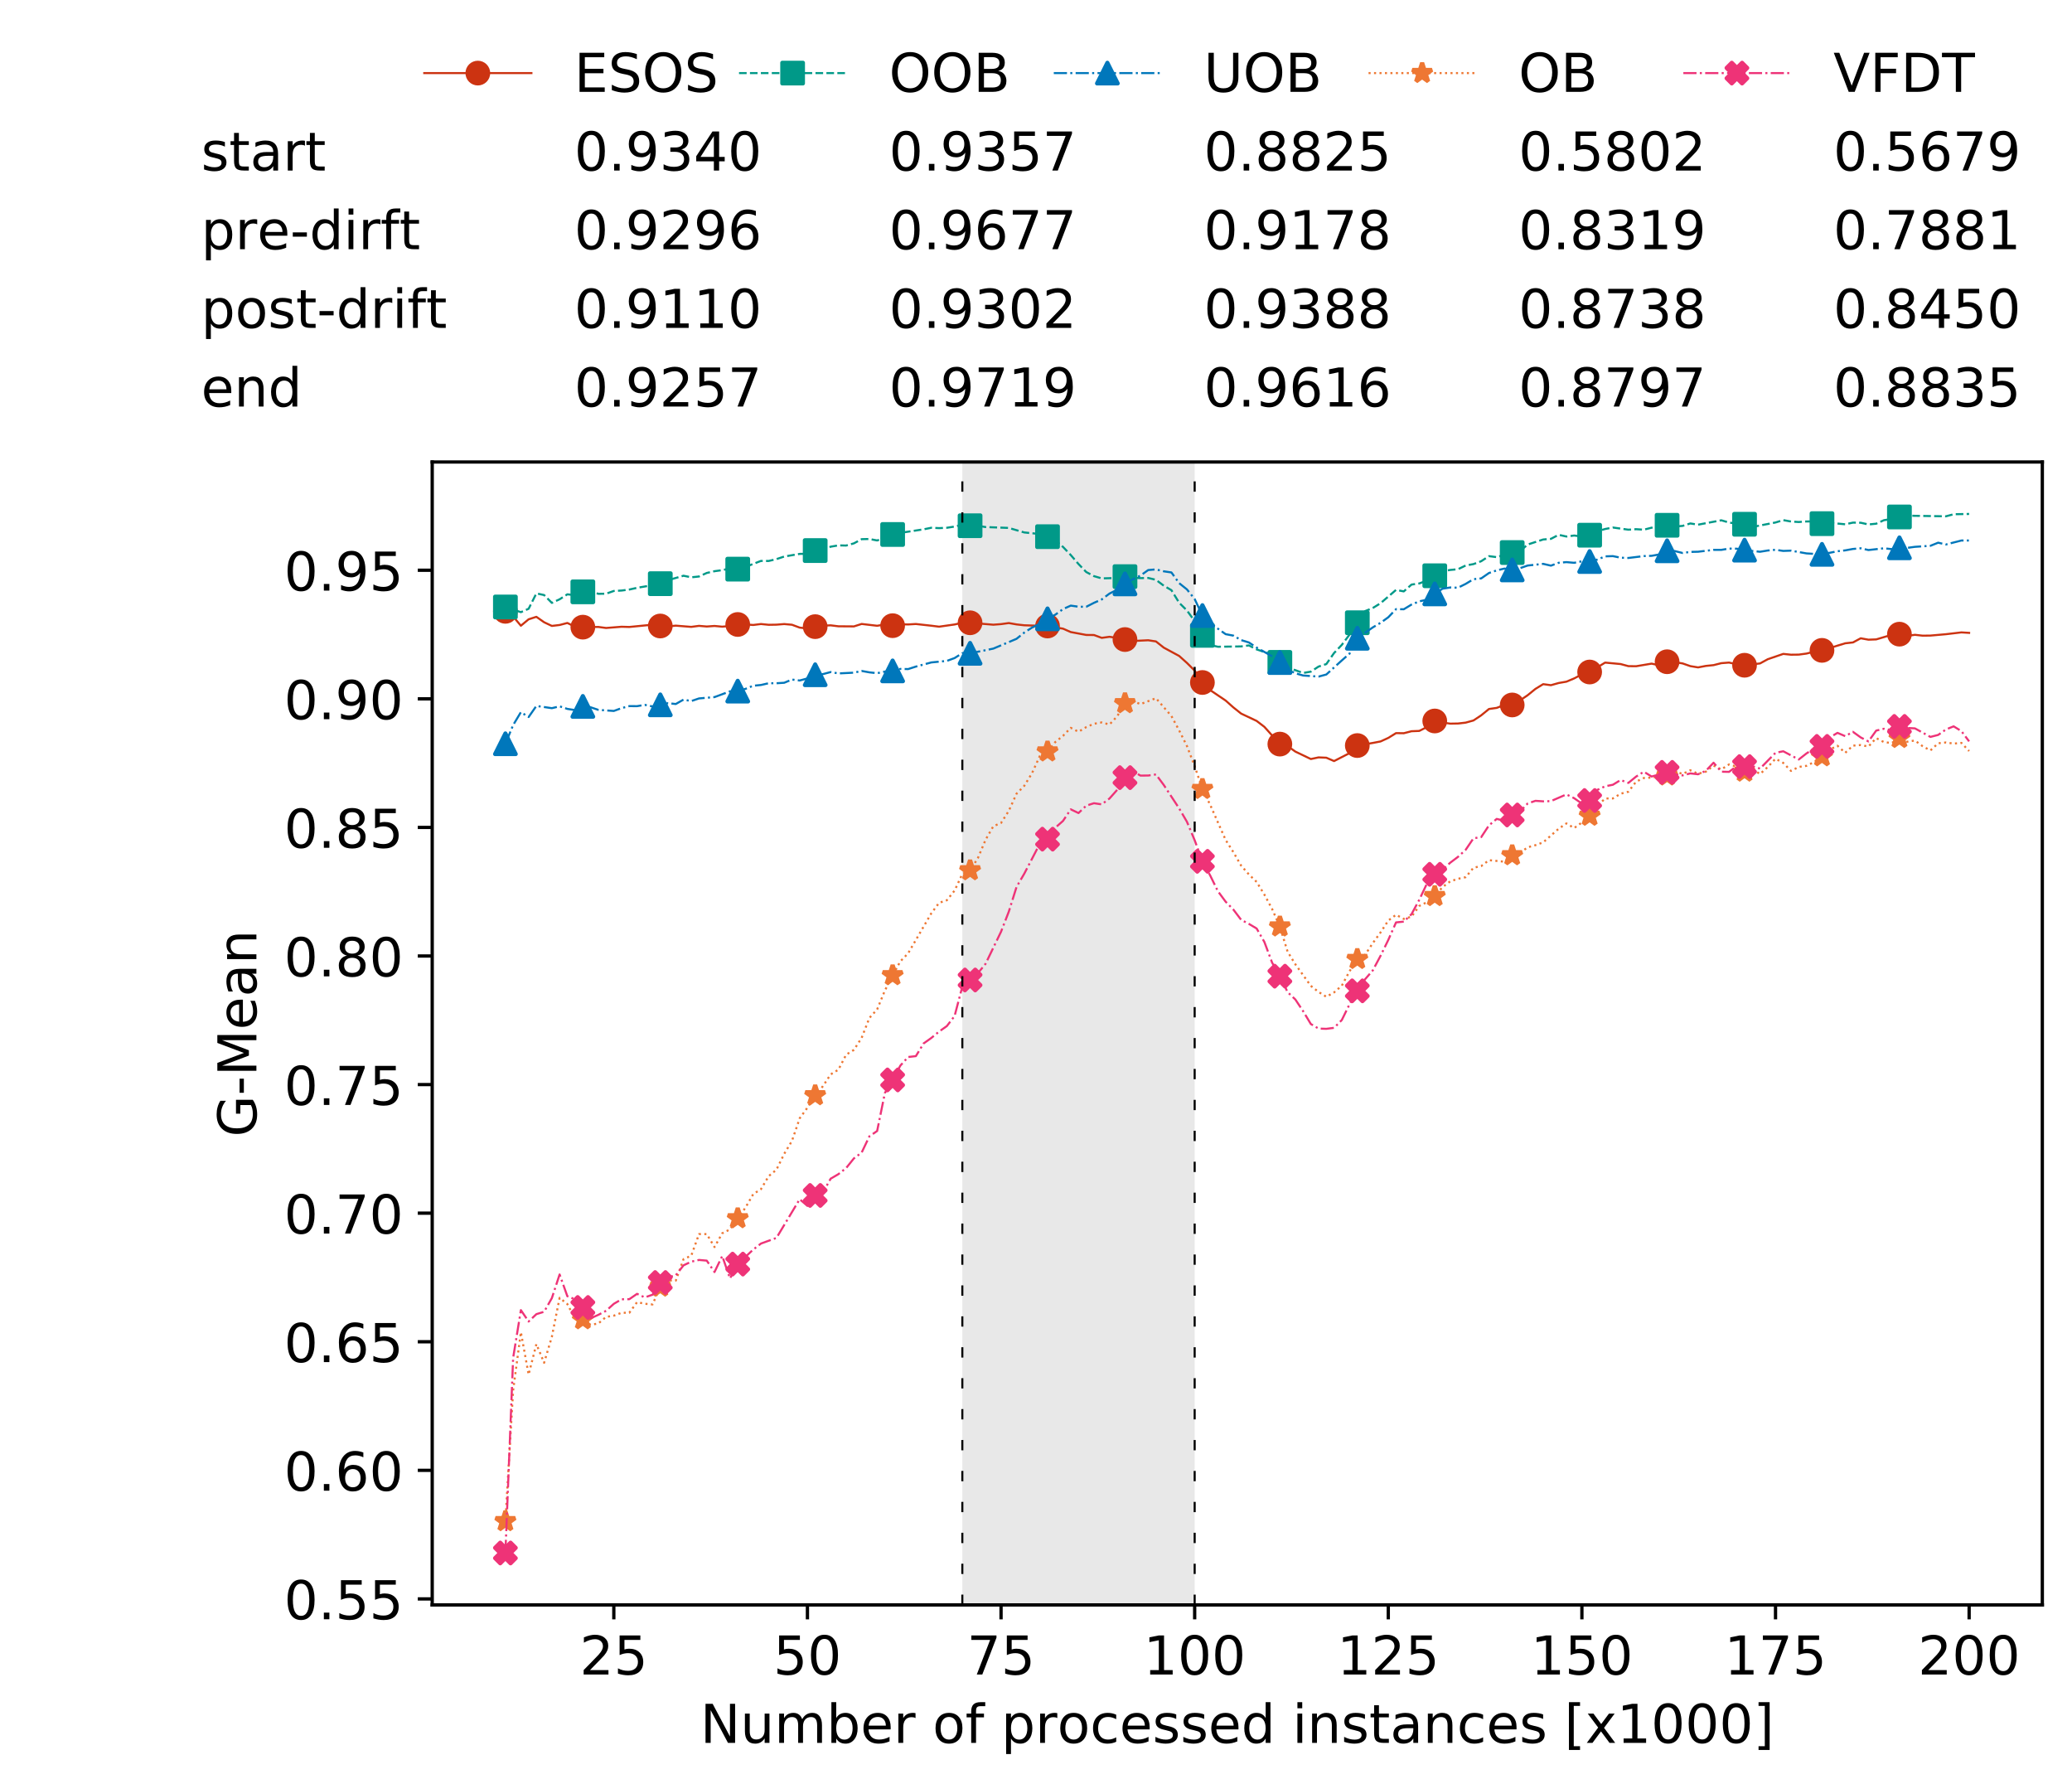 <?xml version="1.0" encoding="utf-8" standalone="no"?>
<!DOCTYPE svg PUBLIC "-//W3C//DTD SVG 1.1//EN"
  "http://www.w3.org/Graphics/SVG/1.1/DTD/svg11.dtd">
<!-- Created with matplotlib (https://matplotlib.org/) -->
<svg height="432.615pt" version="1.1" viewBox="0 0 502.65 432.615" width="502.65pt" xmlns="http://www.w3.org/2000/svg" xmlns:xlink="http://www.w3.org/1999/xlink">
 <defs>
  <style type="text/css">
*{stroke-linecap:butt;stroke-linejoin:round;white-space:pre;}
  </style>
 </defs>
 <g id="figure_1">
  <g id="patch_1">
   <path d="M 0 432.615 
L 502.65 432.615 
L 502.65 0 
L 0 0 
z
" style="fill:#ffffff;"/>
  </g>
  <g id="axes_1">
   <g id="patch_2">
    <path d="M 104.85 389.252 
L 495.45 389.252 
L 495.45 112.052 
L 104.85 112.052 
z
" style="fill:#ffffff;"/>
   </g>
   <g id="patch_3">
    <path clip-path="url(#pcf62b8de6a)" d="M 289.817 389.252 
L 289.817 112.052 
L 233.453 112.052 
L 233.453 389.252 
z
" style="fill:#d3d3d3;opacity:0.5;"/>
   </g>
   <g id="matplotlib.axis_1">
    <g id="xtick_1">
     <g id="line2d_1">
      <defs>
       <path d="M 0 0 
L 0 3.5 
" id="mcfd4fbdf3a" style="stroke:#000000;stroke-width:0.8;"/>
      </defs>
      <g>
       <use style="stroke:#000000;stroke-width:0.8;" x="148.908" xlink:href="#mcfd4fbdf3a" y="389.252"/>
      </g>
     </g>
     <g id="text_1">
      <!-- 25 -->
      <defs>
       <path d="M 19.188 8.297 
L 53.609 8.297 
L 53.609 0 
L 7.328 0 
L 7.328 8.297 
Q 12.938 14.109 22.625 23.891 
Q 32.328 33.688 34.812 36.531 
Q 39.547 41.844 41.422 45.531 
Q 43.312 49.219 43.312 52.781 
Q 43.312 58.594 39.234 62.25 
Q 35.156 65.922 28.609 65.922 
Q 23.969 65.922 18.812 64.312 
Q 13.672 62.703 7.812 59.422 
L 7.812 69.391 
Q 13.766 71.781 18.938 73 
Q 24.125 74.219 28.422 74.219 
Q 39.75 74.219 46.484 68.547 
Q 53.219 62.891 53.219 53.422 
Q 53.219 48.922 51.531 44.891 
Q 49.859 40.875 45.406 35.406 
Q 44.188 33.984 37.641 27.219 
Q 31.109 20.453 19.188 8.297 
z
" id="DejaVuSans-50"/>
       <path d="M 10.797 72.906 
L 49.516 72.906 
L 49.516 64.594 
L 19.828 64.594 
L 19.828 46.734 
Q 21.969 47.469 24.109 47.828 
Q 26.266 48.188 28.422 48.188 
Q 40.625 48.188 47.75 41.5 
Q 54.891 34.812 54.891 23.391 
Q 54.891 11.625 47.562 5.094 
Q 40.234 -1.422 26.906 -1.422 
Q 22.312 -1.422 17.547 -0.641 
Q 12.797 0.141 7.719 1.703 
L 7.719 11.625 
Q 12.109 9.234 16.797 8.062 
Q 21.484 6.891 26.703 6.891 
Q 35.156 6.891 40.078 11.328 
Q 45.016 15.766 45.016 23.391 
Q 45.016 31 40.078 35.438 
Q 35.156 39.891 26.703 39.891 
Q 22.75 39.891 18.812 39.016 
Q 14.891 38.141 10.797 36.281 
z
" id="DejaVuSans-53"/>
      </defs>
      <g transform="translate(140.636 406.13)scale(0.13 -0.13)">
       <use xlink:href="#DejaVuSans-50"/>
       <use x="63.623" xlink:href="#DejaVuSans-53"/>
      </g>
     </g>
    </g>
    <g id="xtick_2">
     <g id="line2d_2">
      <g>
       <use style="stroke:#000000;stroke-width:0.8;" x="195.877" xlink:href="#mcfd4fbdf3a" y="389.252"/>
      </g>
     </g>
     <g id="text_2">
      <!-- 50 -->
      <defs>
       <path d="M 31.781 66.406 
Q 24.172 66.406 20.328 58.906 
Q 16.5 51.422 16.5 36.375 
Q 16.5 21.391 20.328 13.891 
Q 24.172 6.391 31.781 6.391 
Q 39.453 6.391 43.281 13.891 
Q 47.125 21.391 47.125 36.375 
Q 47.125 51.422 43.281 58.906 
Q 39.453 66.406 31.781 66.406 
z
M 31.781 74.219 
Q 44.047 74.219 50.516 64.516 
Q 56.984 54.828 56.984 36.375 
Q 56.984 17.969 50.516 8.266 
Q 44.047 -1.422 31.781 -1.422 
Q 19.531 -1.422 13.062 8.266 
Q 6.594 17.969 6.594 36.375 
Q 6.594 54.828 13.062 64.516 
Q 19.531 74.219 31.781 74.219 
z
" id="DejaVuSans-48"/>
      </defs>
      <g transform="translate(187.606 406.13)scale(0.13 -0.13)">
       <use xlink:href="#DejaVuSans-53"/>
       <use x="63.623" xlink:href="#DejaVuSans-48"/>
      </g>
     </g>
    </g>
    <g id="xtick_3">
     <g id="line2d_3">
      <g>
       <use style="stroke:#000000;stroke-width:0.8;" x="242.847" xlink:href="#mcfd4fbdf3a" y="389.252"/>
      </g>
     </g>
     <g id="text_3">
      <!-- 75 -->
      <defs>
       <path d="M 8.203 72.906 
L 55.078 72.906 
L 55.078 68.703 
L 28.609 0 
L 18.312 0 
L 43.219 64.594 
L 8.203 64.594 
z
" id="DejaVuSans-55"/>
      </defs>
      <g transform="translate(234.576 406.13)scale(0.13 -0.13)">
       <use xlink:href="#DejaVuSans-55"/>
       <use x="63.623" xlink:href="#DejaVuSans-53"/>
      </g>
     </g>
    </g>
    <g id="xtick_4">
     <g id="line2d_4">
      <g>
       <use style="stroke:#000000;stroke-width:0.8;" x="289.817" xlink:href="#mcfd4fbdf3a" y="389.252"/>
      </g>
     </g>
     <g id="text_4">
      <!-- 100 -->
      <defs>
       <path d="M 12.406 8.297 
L 28.516 8.297 
L 28.516 63.922 
L 10.984 60.406 
L 10.984 69.391 
L 28.422 72.906 
L 38.281 72.906 
L 38.281 8.297 
L 54.391 8.297 
L 54.391 0 
L 12.406 0 
z
" id="DejaVuSans-49"/>
      </defs>
      <g transform="translate(277.41 406.13)scale(0.13 -0.13)">
       <use xlink:href="#DejaVuSans-49"/>
       <use x="63.623" xlink:href="#DejaVuSans-48"/>
       <use x="127.246" xlink:href="#DejaVuSans-48"/>
      </g>
     </g>
    </g>
    <g id="xtick_5">
     <g id="line2d_5">
      <g>
       <use style="stroke:#000000;stroke-width:0.8;" x="336.786" xlink:href="#mcfd4fbdf3a" y="389.252"/>
      </g>
     </g>
     <g id="text_5">
      <!-- 125 -->
      <g transform="translate(324.379 406.13)scale(0.13 -0.13)">
       <use xlink:href="#DejaVuSans-49"/>
       <use x="63.623" xlink:href="#DejaVuSans-50"/>
       <use x="127.246" xlink:href="#DejaVuSans-53"/>
      </g>
     </g>
    </g>
    <g id="xtick_6">
     <g id="line2d_6">
      <g>
       <use style="stroke:#000000;stroke-width:0.8;" x="383.756" xlink:href="#mcfd4fbdf3a" y="389.252"/>
      </g>
     </g>
     <g id="text_6">
      <!-- 150 -->
      <g transform="translate(371.349 406.13)scale(0.13 -0.13)">
       <use xlink:href="#DejaVuSans-49"/>
       <use x="63.623" xlink:href="#DejaVuSans-53"/>
       <use x="127.246" xlink:href="#DejaVuSans-48"/>
      </g>
     </g>
    </g>
    <g id="xtick_7">
     <g id="line2d_7">
      <g>
       <use style="stroke:#000000;stroke-width:0.8;" x="430.726" xlink:href="#mcfd4fbdf3a" y="389.252"/>
      </g>
     </g>
     <g id="text_7">
      <!-- 175 -->
      <g transform="translate(418.319 406.13)scale(0.13 -0.13)">
       <use xlink:href="#DejaVuSans-49"/>
       <use x="63.623" xlink:href="#DejaVuSans-55"/>
       <use x="127.246" xlink:href="#DejaVuSans-53"/>
      </g>
     </g>
    </g>
    <g id="xtick_8">
     <g id="line2d_8">
      <g>
       <use style="stroke:#000000;stroke-width:0.8;" x="477.695" xlink:href="#mcfd4fbdf3a" y="389.252"/>
      </g>
     </g>
     <g id="text_8">
      <!-- 200 -->
      <g transform="translate(465.289 406.13)scale(0.13 -0.13)">
       <use xlink:href="#DejaVuSans-50"/>
       <use x="63.623" xlink:href="#DejaVuSans-48"/>
       <use x="127.246" xlink:href="#DejaVuSans-48"/>
      </g>
     </g>
    </g>
    <g id="text_9">
     <!-- Number of processed instances [x1000] -->
     <defs>
      <path d="M 9.812 72.906 
L 23.094 72.906 
L 55.422 11.922 
L 55.422 72.906 
L 64.984 72.906 
L 64.984 0 
L 51.703 0 
L 19.391 60.984 
L 19.391 0 
L 9.812 0 
z
" id="DejaVuSans-78"/>
      <path d="M 8.5 21.578 
L 8.5 54.688 
L 17.484 54.688 
L 17.484 21.922 
Q 17.484 14.156 20.5 10.266 
Q 23.531 6.391 29.594 6.391 
Q 36.859 6.391 41.078 11.031 
Q 45.312 15.672 45.312 23.688 
L 45.312 54.688 
L 54.297 54.688 
L 54.297 0 
L 45.312 0 
L 45.312 8.406 
Q 42.047 3.422 37.719 1 
Q 33.406 -1.422 27.688 -1.422 
Q 18.266 -1.422 13.375 4.438 
Q 8.5 10.297 8.5 21.578 
z
M 31.109 56 
z
" id="DejaVuSans-117"/>
      <path d="M 52 44.188 
Q 55.375 50.25 60.062 53.125 
Q 64.75 56 71.094 56 
Q 79.641 56 84.281 50.016 
Q 88.922 44.047 88.922 33.016 
L 88.922 0 
L 79.891 0 
L 79.891 32.719 
Q 79.891 40.578 77.094 44.375 
Q 74.312 48.188 68.609 48.188 
Q 61.625 48.188 57.562 43.547 
Q 53.516 38.922 53.516 30.906 
L 53.516 0 
L 44.484 0 
L 44.484 32.719 
Q 44.484 40.625 41.703 44.406 
Q 38.922 48.188 33.109 48.188 
Q 26.219 48.188 22.156 43.531 
Q 18.109 38.875 18.109 30.906 
L 18.109 0 
L 9.078 0 
L 9.078 54.688 
L 18.109 54.688 
L 18.109 46.188 
Q 21.188 51.219 25.484 53.609 
Q 29.781 56 35.688 56 
Q 41.656 56 45.828 52.969 
Q 50 49.953 52 44.188 
z
" id="DejaVuSans-109"/>
      <path d="M 48.688 27.297 
Q 48.688 37.203 44.609 42.844 
Q 40.531 48.484 33.406 48.484 
Q 26.266 48.484 22.188 42.844 
Q 18.109 37.203 18.109 27.297 
Q 18.109 17.391 22.188 11.75 
Q 26.266 6.109 33.406 6.109 
Q 40.531 6.109 44.609 11.75 
Q 48.688 17.391 48.688 27.297 
z
M 18.109 46.391 
Q 20.953 51.266 25.266 53.625 
Q 29.594 56 35.594 56 
Q 45.562 56 51.781 48.094 
Q 58.016 40.188 58.016 27.297 
Q 58.016 14.406 51.781 6.484 
Q 45.562 -1.422 35.594 -1.422 
Q 29.594 -1.422 25.266 0.953 
Q 20.953 3.328 18.109 8.203 
L 18.109 0 
L 9.078 0 
L 9.078 75.984 
L 18.109 75.984 
z
" id="DejaVuSans-98"/>
      <path d="M 56.203 29.594 
L 56.203 25.203 
L 14.891 25.203 
Q 15.484 15.922 20.484 11.062 
Q 25.484 6.203 34.422 6.203 
Q 39.594 6.203 44.453 7.469 
Q 49.312 8.734 54.109 11.281 
L 54.109 2.781 
Q 49.266 0.734 44.188 -0.344 
Q 39.109 -1.422 33.891 -1.422 
Q 20.797 -1.422 13.156 6.188 
Q 5.516 13.812 5.516 26.812 
Q 5.516 40.234 12.766 48.109 
Q 20.016 56 32.328 56 
Q 43.359 56 49.781 48.891 
Q 56.203 41.797 56.203 29.594 
z
M 47.219 32.234 
Q 47.125 39.594 43.094 43.984 
Q 39.062 48.391 32.422 48.391 
Q 24.906 48.391 20.391 44.141 
Q 15.875 39.891 15.188 32.172 
z
" id="DejaVuSans-101"/>
      <path d="M 41.109 46.297 
Q 39.594 47.172 37.812 47.578 
Q 36.031 48 33.891 48 
Q 26.266 48 22.188 43.047 
Q 18.109 38.094 18.109 28.812 
L 18.109 0 
L 9.078 0 
L 9.078 54.688 
L 18.109 54.688 
L 18.109 46.188 
Q 20.953 51.172 25.484 53.578 
Q 30.031 56 36.531 56 
Q 37.453 56 38.578 55.875 
Q 39.703 55.766 41.062 55.516 
z
" id="DejaVuSans-114"/>
      <path id="DejaVuSans-32"/>
      <path d="M 30.609 48.391 
Q 23.391 48.391 19.188 42.75 
Q 14.984 37.109 14.984 27.297 
Q 14.984 17.484 19.156 11.844 
Q 23.344 6.203 30.609 6.203 
Q 37.797 6.203 41.984 11.859 
Q 46.188 17.531 46.188 27.297 
Q 46.188 37.016 41.984 42.703 
Q 37.797 48.391 30.609 48.391 
z
M 30.609 56 
Q 42.328 56 49.016 48.375 
Q 55.719 40.766 55.719 27.297 
Q 55.719 13.875 49.016 6.219 
Q 42.328 -1.422 30.609 -1.422 
Q 18.844 -1.422 12.172 6.219 
Q 5.516 13.875 5.516 27.297 
Q 5.516 40.766 12.172 48.375 
Q 18.844 56 30.609 56 
z
" id="DejaVuSans-111"/>
      <path d="M 37.109 75.984 
L 37.109 68.5 
L 28.516 68.5 
Q 23.688 68.5 21.797 66.547 
Q 19.922 64.594 19.922 59.516 
L 19.922 54.688 
L 34.719 54.688 
L 34.719 47.703 
L 19.922 47.703 
L 19.922 0 
L 10.891 0 
L 10.891 47.703 
L 2.297 47.703 
L 2.297 54.688 
L 10.891 54.688 
L 10.891 58.5 
Q 10.891 67.625 15.141 71.797 
Q 19.391 75.984 28.609 75.984 
z
" id="DejaVuSans-102"/>
      <path d="M 18.109 8.203 
L 18.109 -20.797 
L 9.078 -20.797 
L 9.078 54.688 
L 18.109 54.688 
L 18.109 46.391 
Q 20.953 51.266 25.266 53.625 
Q 29.594 56 35.594 56 
Q 45.562 56 51.781 48.094 
Q 58.016 40.188 58.016 27.297 
Q 58.016 14.406 51.781 6.484 
Q 45.562 -1.422 35.594 -1.422 
Q 29.594 -1.422 25.266 0.953 
Q 20.953 3.328 18.109 8.203 
z
M 48.688 27.297 
Q 48.688 37.203 44.609 42.844 
Q 40.531 48.484 33.406 48.484 
Q 26.266 48.484 22.188 42.844 
Q 18.109 37.203 18.109 27.297 
Q 18.109 17.391 22.188 11.75 
Q 26.266 6.109 33.406 6.109 
Q 40.531 6.109 44.609 11.75 
Q 48.688 17.391 48.688 27.297 
z
" id="DejaVuSans-112"/>
      <path d="M 48.781 52.594 
L 48.781 44.188 
Q 44.969 46.297 41.141 47.344 
Q 37.312 48.391 33.406 48.391 
Q 24.656 48.391 19.812 42.844 
Q 14.984 37.312 14.984 27.297 
Q 14.984 17.281 19.812 11.734 
Q 24.656 6.203 33.406 6.203 
Q 37.312 6.203 41.141 7.25 
Q 44.969 8.297 48.781 10.406 
L 48.781 2.094 
Q 45.016 0.344 40.984 -0.531 
Q 36.969 -1.422 32.422 -1.422 
Q 20.062 -1.422 12.781 6.344 
Q 5.516 14.109 5.516 27.297 
Q 5.516 40.672 12.859 48.328 
Q 20.219 56 33.016 56 
Q 37.156 56 41.109 55.141 
Q 45.062 54.297 48.781 52.594 
z
" id="DejaVuSans-99"/>
      <path d="M 44.281 53.078 
L 44.281 44.578 
Q 40.484 46.531 36.375 47.5 
Q 32.281 48.484 27.875 48.484 
Q 21.188 48.484 17.844 46.438 
Q 14.5 44.391 14.5 40.281 
Q 14.5 37.156 16.891 35.375 
Q 19.281 33.594 26.516 31.984 
L 29.594 31.297 
Q 39.156 29.25 43.188 25.516 
Q 47.219 21.781 47.219 15.094 
Q 47.219 7.469 41.188 3.016 
Q 35.156 -1.422 24.609 -1.422 
Q 20.219 -1.422 15.453 -0.562 
Q 10.688 0.297 5.422 2 
L 5.422 11.281 
Q 10.406 8.688 15.234 7.391 
Q 20.062 6.109 24.812 6.109 
Q 31.156 6.109 34.562 8.281 
Q 37.984 10.453 37.984 14.406 
Q 37.984 18.062 35.516 20.016 
Q 33.062 21.969 24.703 23.781 
L 21.578 24.516 
Q 13.234 26.266 9.516 29.906 
Q 5.812 33.547 5.812 39.891 
Q 5.812 47.609 11.281 51.797 
Q 16.75 56 26.812 56 
Q 31.781 56 36.172 55.266 
Q 40.578 54.547 44.281 53.078 
z
" id="DejaVuSans-115"/>
      <path d="M 45.406 46.391 
L 45.406 75.984 
L 54.391 75.984 
L 54.391 0 
L 45.406 0 
L 45.406 8.203 
Q 42.578 3.328 38.25 0.953 
Q 33.938 -1.422 27.875 -1.422 
Q 17.969 -1.422 11.734 6.484 
Q 5.516 14.406 5.516 27.297 
Q 5.516 40.188 11.734 48.094 
Q 17.969 56 27.875 56 
Q 33.938 56 38.25 53.625 
Q 42.578 51.266 45.406 46.391 
z
M 14.797 27.297 
Q 14.797 17.391 18.875 11.75 
Q 22.953 6.109 30.078 6.109 
Q 37.203 6.109 41.297 11.75 
Q 45.406 17.391 45.406 27.297 
Q 45.406 37.203 41.297 42.844 
Q 37.203 48.484 30.078 48.484 
Q 22.953 48.484 18.875 42.844 
Q 14.797 37.203 14.797 27.297 
z
" id="DejaVuSans-100"/>
      <path d="M 9.422 54.688 
L 18.406 54.688 
L 18.406 0 
L 9.422 0 
z
M 9.422 75.984 
L 18.406 75.984 
L 18.406 64.594 
L 9.422 64.594 
z
" id="DejaVuSans-105"/>
      <path d="M 54.891 33.016 
L 54.891 0 
L 45.906 0 
L 45.906 32.719 
Q 45.906 40.484 42.875 44.328 
Q 39.844 48.188 33.797 48.188 
Q 26.516 48.188 22.312 43.547 
Q 18.109 38.922 18.109 30.906 
L 18.109 0 
L 9.078 0 
L 9.078 54.688 
L 18.109 54.688 
L 18.109 46.188 
Q 21.344 51.125 25.703 53.562 
Q 30.078 56 35.797 56 
Q 45.219 56 50.047 50.172 
Q 54.891 44.344 54.891 33.016 
z
" id="DejaVuSans-110"/>
      <path d="M 18.312 70.219 
L 18.312 54.688 
L 36.812 54.688 
L 36.812 47.703 
L 18.312 47.703 
L 18.312 18.016 
Q 18.312 11.328 20.141 9.422 
Q 21.969 7.516 27.594 7.516 
L 36.812 7.516 
L 36.812 0 
L 27.594 0 
Q 17.188 0 13.234 3.875 
Q 9.281 7.766 9.281 18.016 
L 9.281 47.703 
L 2.688 47.703 
L 2.688 54.688 
L 9.281 54.688 
L 9.281 70.219 
z
" id="DejaVuSans-116"/>
      <path d="M 34.281 27.484 
Q 23.391 27.484 19.188 25 
Q 14.984 22.516 14.984 16.5 
Q 14.984 11.719 18.141 8.906 
Q 21.297 6.109 26.703 6.109 
Q 34.188 6.109 38.703 11.406 
Q 43.219 16.703 43.219 25.484 
L 43.219 27.484 
z
M 52.203 31.203 
L 52.203 0 
L 43.219 0 
L 43.219 8.297 
Q 40.141 3.328 35.547 0.953 
Q 30.953 -1.422 24.312 -1.422 
Q 15.922 -1.422 10.953 3.297 
Q 6 8.016 6 15.922 
Q 6 25.141 12.172 29.828 
Q 18.359 34.516 30.609 34.516 
L 43.219 34.516 
L 43.219 35.406 
Q 43.219 41.609 39.141 45 
Q 35.062 48.391 27.688 48.391 
Q 23 48.391 18.547 47.266 
Q 14.109 46.141 10.016 43.891 
L 10.016 52.203 
Q 14.938 54.109 19.578 55.047 
Q 24.219 56 28.609 56 
Q 40.484 56 46.344 49.844 
Q 52.203 43.703 52.203 31.203 
z
" id="DejaVuSans-97"/>
      <path d="M 8.594 75.984 
L 29.297 75.984 
L 29.297 69 
L 17.578 69 
L 17.578 -6.203 
L 29.297 -6.203 
L 29.297 -13.188 
L 8.594 -13.188 
z
" id="DejaVuSans-91"/>
      <path d="M 54.891 54.688 
L 35.109 28.078 
L 55.906 0 
L 45.312 0 
L 29.391 21.484 
L 13.484 0 
L 2.875 0 
L 24.125 28.609 
L 4.688 54.688 
L 15.281 54.688 
L 29.781 35.203 
L 44.281 54.688 
z
" id="DejaVuSans-120"/>
      <path d="M 30.422 75.984 
L 30.422 -13.188 
L 9.719 -13.188 
L 9.719 -6.203 
L 21.391 -6.203 
L 21.391 69 
L 9.719 69 
L 9.719 75.984 
z
" id="DejaVuSans-93"/>
     </defs>
     <g transform="translate(169.881 422.711)scale(0.13 -0.13)">
      <use xlink:href="#DejaVuSans-78"/>
      <use x="74.805" xlink:href="#DejaVuSans-117"/>
      <use x="138.184" xlink:href="#DejaVuSans-109"/>
      <use x="235.596" xlink:href="#DejaVuSans-98"/>
      <use x="299.072" xlink:href="#DejaVuSans-101"/>
      <use x="360.596" xlink:href="#DejaVuSans-114"/>
      <use x="401.709" xlink:href="#DejaVuSans-32"/>
      <use x="433.496" xlink:href="#DejaVuSans-111"/>
      <use x="494.678" xlink:href="#DejaVuSans-102"/>
      <use x="529.883" xlink:href="#DejaVuSans-32"/>
      <use x="561.67" xlink:href="#DejaVuSans-112"/>
      <use x="625.146" xlink:href="#DejaVuSans-114"/>
      <use x="666.229" xlink:href="#DejaVuSans-111"/>
      <use x="727.41" xlink:href="#DejaVuSans-99"/>
      <use x="782.391" xlink:href="#DejaVuSans-101"/>
      <use x="843.914" xlink:href="#DejaVuSans-115"/>
      <use x="896.014" xlink:href="#DejaVuSans-115"/>
      <use x="948.113" xlink:href="#DejaVuSans-101"/>
      <use x="1009.637" xlink:href="#DejaVuSans-100"/>
      <use x="1073.113" xlink:href="#DejaVuSans-32"/>
      <use x="1104.9" xlink:href="#DejaVuSans-105"/>
      <use x="1132.684" xlink:href="#DejaVuSans-110"/>
      <use x="1196.062" xlink:href="#DejaVuSans-115"/>
      <use x="1248.162" xlink:href="#DejaVuSans-116"/>
      <use x="1287.371" xlink:href="#DejaVuSans-97"/>
      <use x="1348.65" xlink:href="#DejaVuSans-110"/>
      <use x="1412.029" xlink:href="#DejaVuSans-99"/>
      <use x="1467.01" xlink:href="#DejaVuSans-101"/>
      <use x="1528.533" xlink:href="#DejaVuSans-115"/>
      <use x="1580.633" xlink:href="#DejaVuSans-32"/>
      <use x="1612.42" xlink:href="#DejaVuSans-91"/>
      <use x="1651.434" xlink:href="#DejaVuSans-120"/>
      <use x="1710.613" xlink:href="#DejaVuSans-49"/>
      <use x="1774.236" xlink:href="#DejaVuSans-48"/>
      <use x="1837.859" xlink:href="#DejaVuSans-48"/>
      <use x="1901.482" xlink:href="#DejaVuSans-48"/>
      <use x="1965.105" xlink:href="#DejaVuSans-93"/>
     </g>
    </g>
   </g>
   <g id="matplotlib.axis_2">
    <g id="ytick_1">
     <g id="line2d_9">
      <defs>
       <path d="M 0 0 
L -3.5 0 
" id="m4870a41eba" style="stroke:#000000;stroke-width:0.8;"/>
      </defs>
      <g>
       <use style="stroke:#000000;stroke-width:0.8;" x="104.85" xlink:href="#m4870a41eba" y="387.79"/>
      </g>
     </g>
     <g id="text_10">
      <!-- 0.55 -->
      <defs>
       <path d="M 10.688 12.406 
L 21 12.406 
L 21 0 
L 10.688 0 
z
" id="DejaVuSans-46"/>
      </defs>
      <g transform="translate(68.905 392.729)scale(0.13 -0.13)">
       <use xlink:href="#DejaVuSans-48"/>
       <use x="63.623" xlink:href="#DejaVuSans-46"/>
       <use x="95.41" xlink:href="#DejaVuSans-53"/>
       <use x="159.033" xlink:href="#DejaVuSans-53"/>
      </g>
     </g>
    </g>
    <g id="ytick_2">
     <g id="line2d_10">
      <g>
       <use style="stroke:#000000;stroke-width:0.8;" x="104.85" xlink:href="#m4870a41eba" y="356.605"/>
      </g>
     </g>
     <g id="text_11">
      <!-- 0.60 -->
      <defs>
       <path d="M 33.016 40.375 
Q 26.375 40.375 22.484 35.828 
Q 18.609 31.297 18.609 23.391 
Q 18.609 15.531 22.484 10.953 
Q 26.375 6.391 33.016 6.391 
Q 39.656 6.391 43.531 10.953 
Q 47.406 15.531 47.406 23.391 
Q 47.406 31.297 43.531 35.828 
Q 39.656 40.375 33.016 40.375 
z
M 52.594 71.297 
L 52.594 62.312 
Q 48.875 64.062 45.094 64.984 
Q 41.312 65.922 37.594 65.922 
Q 27.828 65.922 22.672 59.328 
Q 17.531 52.734 16.797 39.406 
Q 19.672 43.656 24.016 45.922 
Q 28.375 48.188 33.594 48.188 
Q 44.578 48.188 50.953 41.516 
Q 57.328 34.859 57.328 23.391 
Q 57.328 12.156 50.688 5.359 
Q 44.047 -1.422 33.016 -1.422 
Q 20.359 -1.422 13.672 8.266 
Q 6.984 17.969 6.984 36.375 
Q 6.984 53.656 15.188 63.938 
Q 23.391 74.219 37.203 74.219 
Q 40.922 74.219 44.703 73.484 
Q 48.484 72.75 52.594 71.297 
z
" id="DejaVuSans-54"/>
      </defs>
      <g transform="translate(68.905 361.544)scale(0.13 -0.13)">
       <use xlink:href="#DejaVuSans-48"/>
       <use x="63.623" xlink:href="#DejaVuSans-46"/>
       <use x="95.41" xlink:href="#DejaVuSans-54"/>
       <use x="159.033" xlink:href="#DejaVuSans-48"/>
      </g>
     </g>
    </g>
    <g id="ytick_3">
     <g id="line2d_11">
      <g>
       <use style="stroke:#000000;stroke-width:0.8;" x="104.85" xlink:href="#m4870a41eba" y="325.419"/>
      </g>
     </g>
     <g id="text_12">
      <!-- 0.65 -->
      <g transform="translate(68.905 330.358)scale(0.13 -0.13)">
       <use xlink:href="#DejaVuSans-48"/>
       <use x="63.623" xlink:href="#DejaVuSans-46"/>
       <use x="95.41" xlink:href="#DejaVuSans-54"/>
       <use x="159.033" xlink:href="#DejaVuSans-53"/>
      </g>
     </g>
    </g>
    <g id="ytick_4">
     <g id="line2d_12">
      <g>
       <use style="stroke:#000000;stroke-width:0.8;" x="104.85" xlink:href="#m4870a41eba" y="294.233"/>
      </g>
     </g>
     <g id="text_13">
      <!-- 0.70 -->
      <g transform="translate(68.905 299.172)scale(0.13 -0.13)">
       <use xlink:href="#DejaVuSans-48"/>
       <use x="63.623" xlink:href="#DejaVuSans-46"/>
       <use x="95.41" xlink:href="#DejaVuSans-55"/>
       <use x="159.033" xlink:href="#DejaVuSans-48"/>
      </g>
     </g>
    </g>
    <g id="ytick_5">
     <g id="line2d_13">
      <g>
       <use style="stroke:#000000;stroke-width:0.8;" x="104.85" xlink:href="#m4870a41eba" y="263.048"/>
      </g>
     </g>
     <g id="text_14">
      <!-- 0.75 -->
      <g transform="translate(68.905 267.987)scale(0.13 -0.13)">
       <use xlink:href="#DejaVuSans-48"/>
       <use x="63.623" xlink:href="#DejaVuSans-46"/>
       <use x="95.41" xlink:href="#DejaVuSans-55"/>
       <use x="159.033" xlink:href="#DejaVuSans-53"/>
      </g>
     </g>
    </g>
    <g id="ytick_6">
     <g id="line2d_14">
      <g>
       <use style="stroke:#000000;stroke-width:0.8;" x="104.85" xlink:href="#m4870a41eba" y="231.862"/>
      </g>
     </g>
     <g id="text_15">
      <!-- 0.80 -->
      <defs>
       <path d="M 31.781 34.625 
Q 24.75 34.625 20.719 30.859 
Q 16.703 27.094 16.703 20.516 
Q 16.703 13.922 20.719 10.156 
Q 24.75 6.391 31.781 6.391 
Q 38.812 6.391 42.859 10.172 
Q 46.922 13.969 46.922 20.516 
Q 46.922 27.094 42.891 30.859 
Q 38.875 34.625 31.781 34.625 
z
M 21.922 38.812 
Q 15.578 40.375 12.031 44.719 
Q 8.5 49.078 8.5 55.328 
Q 8.5 64.062 14.719 69.141 
Q 20.953 74.219 31.781 74.219 
Q 42.672 74.219 48.875 69.141 
Q 55.078 64.062 55.078 55.328 
Q 55.078 49.078 51.531 44.719 
Q 48 40.375 41.703 38.812 
Q 48.828 37.156 52.797 32.312 
Q 56.781 27.484 56.781 20.516 
Q 56.781 9.906 50.312 4.234 
Q 43.844 -1.422 31.781 -1.422 
Q 19.734 -1.422 13.25 4.234 
Q 6.781 9.906 6.781 20.516 
Q 6.781 27.484 10.781 32.312 
Q 14.797 37.156 21.922 38.812 
z
M 18.312 54.391 
Q 18.312 48.734 21.844 45.562 
Q 25.391 42.391 31.781 42.391 
Q 38.141 42.391 41.719 45.562 
Q 45.312 48.734 45.312 54.391 
Q 45.312 60.062 41.719 63.234 
Q 38.141 66.406 31.781 66.406 
Q 25.391 66.406 21.844 63.234 
Q 18.312 60.062 18.312 54.391 
z
" id="DejaVuSans-56"/>
      </defs>
      <g transform="translate(68.905 236.801)scale(0.13 -0.13)">
       <use xlink:href="#DejaVuSans-48"/>
       <use x="63.623" xlink:href="#DejaVuSans-46"/>
       <use x="95.41" xlink:href="#DejaVuSans-56"/>
       <use x="159.033" xlink:href="#DejaVuSans-48"/>
      </g>
     </g>
    </g>
    <g id="ytick_7">
     <g id="line2d_15">
      <g>
       <use style="stroke:#000000;stroke-width:0.8;" x="104.85" xlink:href="#m4870a41eba" y="200.677"/>
      </g>
     </g>
     <g id="text_16">
      <!-- 0.85 -->
      <g transform="translate(68.905 205.616)scale(0.13 -0.13)">
       <use xlink:href="#DejaVuSans-48"/>
       <use x="63.623" xlink:href="#DejaVuSans-46"/>
       <use x="95.41" xlink:href="#DejaVuSans-56"/>
       <use x="159.033" xlink:href="#DejaVuSans-53"/>
      </g>
     </g>
    </g>
    <g id="ytick_8">
     <g id="line2d_16">
      <g>
       <use style="stroke:#000000;stroke-width:0.8;" x="104.85" xlink:href="#m4870a41eba" y="169.491"/>
      </g>
     </g>
     <g id="text_17">
      <!-- 0.90 -->
      <defs>
       <path d="M 10.984 1.516 
L 10.984 10.5 
Q 14.703 8.734 18.5 7.812 
Q 22.312 6.891 25.984 6.891 
Q 35.75 6.891 40.891 13.453 
Q 46.047 20.016 46.781 33.406 
Q 43.953 29.203 39.594 26.953 
Q 35.25 24.703 29.984 24.703 
Q 19.047 24.703 12.672 31.312 
Q 6.297 37.938 6.297 49.422 
Q 6.297 60.641 12.938 67.422 
Q 19.578 74.219 30.609 74.219 
Q 43.266 74.219 49.922 64.516 
Q 56.594 54.828 56.594 36.375 
Q 56.594 19.141 48.406 8.859 
Q 40.234 -1.422 26.422 -1.422 
Q 22.703 -1.422 18.891 -0.688 
Q 15.094 0.047 10.984 1.516 
z
M 30.609 32.422 
Q 37.25 32.422 41.125 36.953 
Q 45.016 41.5 45.016 49.422 
Q 45.016 57.281 41.125 61.844 
Q 37.25 66.406 30.609 66.406 
Q 23.969 66.406 20.094 61.844 
Q 16.219 57.281 16.219 49.422 
Q 16.219 41.5 20.094 36.953 
Q 23.969 32.422 30.609 32.422 
z
" id="DejaVuSans-57"/>
      </defs>
      <g transform="translate(68.905 174.43)scale(0.13 -0.13)">
       <use xlink:href="#DejaVuSans-48"/>
       <use x="63.623" xlink:href="#DejaVuSans-46"/>
       <use x="95.41" xlink:href="#DejaVuSans-57"/>
       <use x="159.033" xlink:href="#DejaVuSans-48"/>
      </g>
     </g>
    </g>
    <g id="ytick_9">
     <g id="line2d_17">
      <g>
       <use style="stroke:#000000;stroke-width:0.8;" x="104.85" xlink:href="#m4870a41eba" y="138.305"/>
      </g>
     </g>
     <g id="text_18">
      <!-- 0.95 -->
      <g transform="translate(68.905 143.244)scale(0.13 -0.13)">
       <use xlink:href="#DejaVuSans-48"/>
       <use x="63.623" xlink:href="#DejaVuSans-46"/>
       <use x="95.41" xlink:href="#DejaVuSans-57"/>
       <use x="159.033" xlink:href="#DejaVuSans-53"/>
      </g>
     </g>
    </g>
    <g id="text_19">
     <!-- G-Mean -->
     <defs>
      <path d="M 59.516 10.406 
L 59.516 29.984 
L 43.406 29.984 
L 43.406 38.094 
L 69.281 38.094 
L 69.281 6.781 
Q 63.578 2.734 56.688 0.656 
Q 49.812 -1.422 42 -1.422 
Q 24.906 -1.422 15.25 8.562 
Q 5.609 18.562 5.609 36.375 
Q 5.609 54.25 15.25 64.234 
Q 24.906 74.219 42 74.219 
Q 49.125 74.219 55.547 72.453 
Q 61.969 70.703 67.391 67.281 
L 67.391 56.781 
Q 61.922 61.422 55.766 63.766 
Q 49.609 66.109 42.828 66.109 
Q 29.438 66.109 22.719 58.641 
Q 16.016 51.172 16.016 36.375 
Q 16.016 21.625 22.719 14.156 
Q 29.438 6.688 42.828 6.688 
Q 48.047 6.688 52.141 7.594 
Q 56.25 8.5 59.516 10.406 
z
" id="DejaVuSans-71"/>
      <path d="M 4.891 31.391 
L 31.203 31.391 
L 31.203 23.391 
L 4.891 23.391 
z
" id="DejaVuSans-45"/>
      <path d="M 9.812 72.906 
L 24.516 72.906 
L 43.109 23.297 
L 61.812 72.906 
L 76.516 72.906 
L 76.516 0 
L 66.891 0 
L 66.891 64.016 
L 48.094 14.016 
L 38.188 14.016 
L 19.391 64.016 
L 19.391 0 
L 9.812 0 
z
" id="DejaVuSans-77"/>
     </defs>
     <g transform="translate(62.201 275.744)rotate(-90)scale(0.13 -0.13)">
      <use xlink:href="#DejaVuSans-71"/>
      <use x="77.49" xlink:href="#DejaVuSans-45"/>
      <use x="113.574" xlink:href="#DejaVuSans-77"/>
      <use x="199.854" xlink:href="#DejaVuSans-101"/>
      <use x="261.377" xlink:href="#DejaVuSans-97"/>
      <use x="322.656" xlink:href="#DejaVuSans-110"/>
     </g>
    </g>
   </g>
   <g id="line2d_18"/>
   <g id="line2d_19"/>
   <g id="line2d_20"/>
   <g id="line2d_21"/>
   <g id="line2d_22"/>
   <g id="line2d_23">
    <path clip-path="url(#pcf62b8de6a)" d="M 122.605 148.267 
L 124.483 149.508 
L 126.362 151.756 
L 128.241 150.197 
L 130.12 149.601 
L 131.998 150.917 
L 133.877 151.806 
L 135.756 151.582 
L 137.635 151.091 
L 139.514 152.016 
L 141.392 152.106 
L 145.15 152.055 
L 147.029 152.305 
L 150.786 152.009 
L 152.665 152.061 
L 158.302 151.507 
L 160.18 151.828 
L 162.059 151.929 
L 163.938 151.74 
L 167.695 152.039 
L 169.574 151.791 
L 171.453 151.95 
L 173.332 151.817 
L 175.211 151.991 
L 177.089 151.815 
L 178.968 151.457 
L 180.847 151.446 
L 182.726 151.577 
L 184.605 151.349 
L 186.483 151.535 
L 188.362 151.503 
L 190.241 151.355 
L 192.12 151.52 
L 193.998 152.216 
L 195.877 152.434 
L 197.756 151.982 
L 199.635 151.737 
L 201.514 151.665 
L 203.392 151.897 
L 207.15 151.925 
L 209.029 151.33 
L 212.786 151.771 
L 214.665 151.455 
L 216.544 151.748 
L 218.423 151.406 
L 220.302 151.451 
L 222.18 151.342 
L 225.938 151.756 
L 227.817 151.991 
L 231.574 151.457 
L 233.453 151.036 
L 235.332 151.045 
L 240.968 151.512 
L 242.847 151.37 
L 244.726 151.112 
L 246.605 151.442 
L 248.483 151.653 
L 254.12 151.828 
L 257.877 152.471 
L 259.756 153.296 
L 263.514 153.997 
L 265.392 154.015 
L 267.271 154.703 
L 269.15 154.445 
L 271.029 154.709 
L 274.786 155.466 
L 278.544 155.282 
L 280.423 155.568 
L 282.302 157.061 
L 286.059 159.095 
L 287.938 160.779 
L 289.817 162.642 
L 291.695 165.527 
L 293.574 167.373 
L 297.332 169.908 
L 299.211 171.578 
L 301.089 173.071 
L 304.847 174.846 
L 306.726 176.285 
L 310.483 180.47 
L 312.362 180.953 
L 314.241 182.286 
L 317.998 184.089 
L 319.877 183.694 
L 321.756 183.772 
L 323.635 184.584 
L 327.392 182.657 
L 329.271 180.822 
L 333.029 180.188 
L 334.908 179.828 
L 336.786 178.969 
L 338.665 177.806 
L 340.544 177.832 
L 342.423 177.348 
L 344.302 177.273 
L 346.18 176.329 
L 348.059 174.862 
L 349.938 175.257 
L 351.817 175.507 
L 353.695 175.474 
L 355.574 175.258 
L 357.453 174.737 
L 359.332 173.488 
L 361.211 171.954 
L 363.089 171.688 
L 364.968 170.96 
L 366.847 170.979 
L 368.726 169.884 
L 370.605 168.608 
L 372.483 167.082 
L 374.362 165.931 
L 376.241 166.183 
L 378.12 165.654 
L 379.998 165.327 
L 381.877 164.542 
L 383.756 163.543 
L 385.635 162.986 
L 389.392 160.701 
L 393.15 161.055 
L 395.029 161.561 
L 396.908 161.584 
L 400.665 160.954 
L 402.544 161.361 
L 404.423 160.495 
L 406.302 160.601 
L 408.18 160.904 
L 410.059 161.558 
L 411.938 161.867 
L 413.817 161.509 
L 415.695 161.317 
L 417.574 160.841 
L 419.453 160.695 
L 421.332 161.115 
L 423.211 161.346 
L 426.968 160.907 
L 428.847 159.883 
L 432.605 158.594 
L 434.483 158.788 
L 436.362 158.765 
L 438.241 158.513 
L 440.12 158.04 
L 441.998 157.734 
L 447.635 156.02 
L 449.514 155.813 
L 451.392 154.805 
L 453.271 155.145 
L 455.15 155.075 
L 458.908 153.963 
L 460.786 153.805 
L 462.665 154.222 
L 464.544 153.964 
L 466.423 154.172 
L 468.302 154.148 
L 472.059 153.818 
L 475.817 153.378 
L 477.695 153.492 
L 477.695 153.492 
" style="fill:none;stroke:#cc3311;stroke-linecap:square;stroke-width:0.5;"/>
    <defs>
     <path d="M 0 2.5 
C 0.663 2.5 1.299 2.237 1.768 1.768 
C 2.237 1.299 2.5 0.663 2.5 0 
C 2.5 -0.663 2.237 -1.299 1.768 -1.768 
C 1.299 -2.237 0.663 -2.5 0 -2.5 
C -0.663 -2.5 -1.299 -2.237 -1.768 -1.768 
C -2.237 -1.299 -2.5 -0.663 -2.5 0 
C -2.5 0.663 -2.237 1.299 -1.768 1.768 
C -1.299 2.237 -0.663 2.5 0 2.5 
z
" id="m38cac58e23" style="stroke:#cc3311;"/>
    </defs>
    <g clip-path="url(#pcf62b8de6a)">
     <use style="fill:#cc3311;stroke:#cc3311;" x="122.605" xlink:href="#m38cac58e23" y="148.267"/>
     <use style="fill:#cc3311;stroke:#cc3311;" x="141.392" xlink:href="#m38cac58e23" y="152.106"/>
     <use style="fill:#cc3311;stroke:#cc3311;" x="160.18" xlink:href="#m38cac58e23" y="151.828"/>
     <use style="fill:#cc3311;stroke:#cc3311;" x="178.968" xlink:href="#m38cac58e23" y="151.457"/>
     <use style="fill:#cc3311;stroke:#cc3311;" x="197.756" xlink:href="#m38cac58e23" y="151.982"/>
     <use style="fill:#cc3311;stroke:#cc3311;" x="216.544" xlink:href="#m38cac58e23" y="151.748"/>
     <use style="fill:#cc3311;stroke:#cc3311;" x="235.332" xlink:href="#m38cac58e23" y="151.045"/>
     <use style="fill:#cc3311;stroke:#cc3311;" x="254.12" xlink:href="#m38cac58e23" y="151.828"/>
     <use style="fill:#cc3311;stroke:#cc3311;" x="272.908" xlink:href="#m38cac58e23" y="155.113"/>
     <use style="fill:#cc3311;stroke:#cc3311;" x="291.695" xlink:href="#m38cac58e23" y="165.527"/>
     <use style="fill:#cc3311;stroke:#cc3311;" x="310.483" xlink:href="#m38cac58e23" y="180.47"/>
     <use style="fill:#cc3311;stroke:#cc3311;" x="329.271" xlink:href="#m38cac58e23" y="180.822"/>
     <use style="fill:#cc3311;stroke:#cc3311;" x="348.059" xlink:href="#m38cac58e23" y="174.862"/>
     <use style="fill:#cc3311;stroke:#cc3311;" x="366.847" xlink:href="#m38cac58e23" y="170.979"/>
     <use style="fill:#cc3311;stroke:#cc3311;" x="385.635" xlink:href="#m38cac58e23" y="162.986"/>
     <use style="fill:#cc3311;stroke:#cc3311;" x="404.423" xlink:href="#m38cac58e23" y="160.495"/>
     <use style="fill:#cc3311;stroke:#cc3311;" x="423.211" xlink:href="#m38cac58e23" y="161.346"/>
     <use style="fill:#cc3311;stroke:#cc3311;" x="441.998" xlink:href="#m38cac58e23" y="157.734"/>
     <use style="fill:#cc3311;stroke:#cc3311;" x="460.786" xlink:href="#m38cac58e23" y="153.805"/>
    </g>
   </g>
   <g id="line2d_24"/>
   <g id="line2d_25"/>
   <g id="line2d_26"/>
   <g id="line2d_27"/>
   <g id="line2d_28">
    <path clip-path="url(#pcf62b8de6a)" d="M 122.605 147.215 
L 126.362 148.468 
L 128.241 147.646 
L 130.12 143.914 
L 131.998 144.321 
L 133.877 146.218 
L 135.756 145.348 
L 137.635 144.143 
L 139.514 144.358 
L 141.392 143.543 
L 143.271 143.327 
L 145.15 144.02 
L 147.029 143.993 
L 148.908 143.329 
L 150.786 143.227 
L 152.665 142.984 
L 154.544 142.566 
L 158.302 141.926 
L 160.18 141.56 
L 162.059 140.714 
L 165.817 139.637 
L 167.695 140.016 
L 169.574 139.819 
L 171.453 138.963 
L 173.332 138.536 
L 175.211 138.28 
L 177.089 137.863 
L 178.968 138.038 
L 180.847 137.495 
L 184.605 136.039 
L 186.483 136.053 
L 188.362 135.604 
L 190.241 134.977 
L 193.998 134.337 
L 195.877 134.31 
L 197.756 133.533 
L 199.635 133.337 
L 201.514 132.591 
L 203.392 132.27 
L 205.271 132.313 
L 207.15 131.78 
L 209.029 130.767 
L 210.908 130.724 
L 212.786 131.082 
L 214.665 130.461 
L 216.544 129.634 
L 218.423 129.236 
L 224.059 128.38 
L 225.938 127.999 
L 227.817 128.09 
L 229.695 128.002 
L 231.574 127.711 
L 233.453 127.278 
L 235.332 127.507 
L 237.211 127.521 
L 239.089 127.828 
L 244.726 128.04 
L 248.483 129.137 
L 252.241 129.52 
L 254.12 130.16 
L 255.998 131.052 
L 257.877 132.644 
L 259.756 134.615 
L 261.635 136.797 
L 263.514 138.737 
L 265.392 139.735 
L 267.271 140.277 
L 271.029 140.181 
L 272.908 139.852 
L 274.786 140.115 
L 276.665 140.217 
L 278.544 140.177 
L 280.423 140.622 
L 282.302 142.038 
L 284.18 143.142 
L 286.059 146.198 
L 287.938 148.059 
L 289.817 150.644 
L 291.695 154.092 
L 293.574 156.437 
L 295.453 156.858 
L 299.211 156.807 
L 301.089 156.777 
L 302.968 156.533 
L 304.847 157.504 
L 308.605 158.778 
L 310.483 160.651 
L 312.362 161.863 
L 316.12 163.218 
L 317.998 162.9 
L 319.877 161.665 
L 321.756 161.059 
L 323.635 158.379 
L 325.514 156.4 
L 327.392 153.907 
L 331.15 148.22 
L 333.029 147.462 
L 334.908 146.302 
L 338.665 143.073 
L 340.544 143.433 
L 342.423 141.781 
L 344.302 141.505 
L 346.18 140.806 
L 349.938 138.539 
L 351.817 138.231 
L 353.695 138.055 
L 355.574 137.148 
L 357.453 136.813 
L 359.332 136.111 
L 361.211 134.884 
L 363.089 135.123 
L 366.847 134.013 
L 368.726 133.661 
L 370.605 132.067 
L 374.362 130.844 
L 376.241 130.689 
L 378.12 129.709 
L 379.998 130.124 
L 381.877 129.883 
L 383.756 130.134 
L 385.635 129.804 
L 387.514 128.844 
L 389.392 128.299 
L 391.271 127.94 
L 395.029 128.466 
L 396.908 128.346 
L 398.786 128.469 
L 400.665 127.979 
L 402.544 128.261 
L 404.423 127.398 
L 406.302 127.691 
L 408.18 127.55 
L 410.059 126.954 
L 411.938 127.25 
L 417.574 126.19 
L 419.453 126.734 
L 421.332 127.004 
L 423.211 127.152 
L 425.089 127.814 
L 430.726 126.719 
L 432.605 126.148 
L 434.483 126.487 
L 436.362 126.604 
L 438.241 126.47 
L 440.12 126.462 
L 441.998 127.004 
L 443.877 126.794 
L 447.635 127.156 
L 449.514 126.753 
L 451.392 126.782 
L 453.271 127.2 
L 455.15 127.014 
L 457.029 126.167 
L 458.908 125.874 
L 460.786 125.383 
L 462.665 125.073 
L 472.059 125.223 
L 473.938 124.719 
L 477.695 124.652 
L 477.695 124.652 
" style="fill:none;stroke:#009988;stroke-dasharray:1.85,0.8;stroke-dashoffset:0;stroke-width:0.5;"/>
    <defs>
     <path d="M -2.5 2.5 
L 2.5 2.5 
L 2.5 -2.5 
L -2.5 -2.5 
z
" id="mf8c61bcac2" style="stroke:#009988;stroke-linejoin:miter;"/>
    </defs>
    <g clip-path="url(#pcf62b8de6a)">
     <use style="fill:#009988;stroke:#009988;stroke-linejoin:miter;" x="122.605" xlink:href="#mf8c61bcac2" y="147.215"/>
     <use style="fill:#009988;stroke:#009988;stroke-linejoin:miter;" x="141.392" xlink:href="#mf8c61bcac2" y="143.543"/>
     <use style="fill:#009988;stroke:#009988;stroke-linejoin:miter;" x="160.18" xlink:href="#mf8c61bcac2" y="141.56"/>
     <use style="fill:#009988;stroke:#009988;stroke-linejoin:miter;" x="178.968" xlink:href="#mf8c61bcac2" y="138.038"/>
     <use style="fill:#009988;stroke:#009988;stroke-linejoin:miter;" x="197.756" xlink:href="#mf8c61bcac2" y="133.533"/>
     <use style="fill:#009988;stroke:#009988;stroke-linejoin:miter;" x="216.544" xlink:href="#mf8c61bcac2" y="129.634"/>
     <use style="fill:#009988;stroke:#009988;stroke-linejoin:miter;" x="235.332" xlink:href="#mf8c61bcac2" y="127.507"/>
     <use style="fill:#009988;stroke:#009988;stroke-linejoin:miter;" x="254.12" xlink:href="#mf8c61bcac2" y="130.16"/>
     <use style="fill:#009988;stroke:#009988;stroke-linejoin:miter;" x="272.908" xlink:href="#mf8c61bcac2" y="139.852"/>
     <use style="fill:#009988;stroke:#009988;stroke-linejoin:miter;" x="291.695" xlink:href="#mf8c61bcac2" y="154.092"/>
     <use style="fill:#009988;stroke:#009988;stroke-linejoin:miter;" x="310.483" xlink:href="#mf8c61bcac2" y="160.651"/>
     <use style="fill:#009988;stroke:#009988;stroke-linejoin:miter;" x="329.271" xlink:href="#mf8c61bcac2" y="151.04"/>
     <use style="fill:#009988;stroke:#009988;stroke-linejoin:miter;" x="348.059" xlink:href="#mf8c61bcac2" y="139.639"/>
     <use style="fill:#009988;stroke:#009988;stroke-linejoin:miter;" x="366.847" xlink:href="#mf8c61bcac2" y="134.013"/>
     <use style="fill:#009988;stroke:#009988;stroke-linejoin:miter;" x="385.635" xlink:href="#mf8c61bcac2" y="129.804"/>
     <use style="fill:#009988;stroke:#009988;stroke-linejoin:miter;" x="404.423" xlink:href="#mf8c61bcac2" y="127.398"/>
     <use style="fill:#009988;stroke:#009988;stroke-linejoin:miter;" x="423.211" xlink:href="#mf8c61bcac2" y="127.152"/>
     <use style="fill:#009988;stroke:#009988;stroke-linejoin:miter;" x="441.998" xlink:href="#mf8c61bcac2" y="127.004"/>
     <use style="fill:#009988;stroke:#009988;stroke-linejoin:miter;" x="460.786" xlink:href="#mf8c61bcac2" y="125.383"/>
    </g>
   </g>
   <g id="line2d_29"/>
   <g id="line2d_30"/>
   <g id="line2d_31"/>
   <g id="line2d_32"/>
   <g id="line2d_33">
    <path clip-path="url(#pcf62b8de6a)" d="M 122.605 180.386 
L 124.483 175.856 
L 126.362 172.725 
L 128.241 173.903 
L 130.12 171.209 
L 133.877 171.757 
L 135.756 171.309 
L 137.635 171.932 
L 139.514 172.22 
L 141.392 171.321 
L 143.271 171.535 
L 145.15 172.168 
L 148.908 172.431 
L 150.786 171.742 
L 152.665 171.256 
L 154.544 171.268 
L 156.423 170.956 
L 158.302 171.338 
L 162.059 170.54 
L 163.938 170.749 
L 165.817 169.68 
L 167.695 170.035 
L 169.574 169.393 
L 173.332 169.07 
L 177.089 167.669 
L 178.968 167.619 
L 180.847 167.074 
L 182.726 166.311 
L 184.605 166.135 
L 186.483 165.702 
L 188.362 165.71 
L 190.241 165.593 
L 192.12 164.813 
L 193.998 165.047 
L 195.877 164.54 
L 197.756 163.648 
L 199.635 163.497 
L 201.514 162.995 
L 203.392 163.329 
L 207.15 163.145 
L 209.029 162.727 
L 210.908 163.068 
L 212.786 163.274 
L 214.665 162.884 
L 216.544 162.71 
L 218.423 162.232 
L 220.302 162.274 
L 222.18 161.671 
L 225.938 160.661 
L 229.695 160.291 
L 231.574 159.605 
L 233.453 158.409 
L 235.332 158.447 
L 239.089 157.696 
L 240.968 157.309 
L 246.605 154.934 
L 248.483 153.419 
L 250.362 152.21 
L 252.241 151.3 
L 254.12 150.088 
L 255.998 149.089 
L 257.877 147.726 
L 259.756 146.884 
L 261.635 147.145 
L 263.514 147.164 
L 265.392 146.205 
L 267.271 145.381 
L 269.15 143.966 
L 271.029 143.017 
L 272.908 141.61 
L 274.786 140.509 
L 276.665 139.602 
L 278.544 138.258 
L 280.423 138.097 
L 282.302 138.559 
L 284.18 138.839 
L 286.059 141.44 
L 287.938 142.949 
L 289.817 145.289 
L 291.695 149.292 
L 293.574 151.151 
L 297.332 153.807 
L 299.211 154.161 
L 301.089 155.246 
L 302.968 155.816 
L 304.847 157.059 
L 308.605 159.172 
L 310.483 160.689 
L 312.362 162.351 
L 314.241 163.286 
L 316.12 163.832 
L 319.877 164.098 
L 321.756 163.589 
L 325.514 160.177 
L 327.392 158.524 
L 329.271 154.8 
L 333.029 152.166 
L 334.908 151.058 
L 336.786 149.711 
L 338.665 147.739 
L 340.544 147.767 
L 342.423 146.627 
L 344.302 145.845 
L 346.18 145.446 
L 348.059 144.039 
L 349.938 142.784 
L 351.817 142.481 
L 353.695 142.542 
L 355.574 141.605 
L 357.453 140.471 
L 359.332 140.282 
L 361.211 138.975 
L 363.089 138.342 
L 364.968 137.897 
L 366.847 138.226 
L 368.726 137.804 
L 370.605 137.16 
L 374.362 136.756 
L 376.241 137.188 
L 378.12 136.493 
L 379.998 136.334 
L 381.877 136.498 
L 383.756 136.135 
L 385.635 136.186 
L 387.514 135.703 
L 389.392 134.936 
L 391.271 134.878 
L 393.15 135.26 
L 395.029 135.327 
L 398.786 134.867 
L 400.665 134.804 
L 402.544 134.468 
L 404.423 133.582 
L 406.302 133.655 
L 408.18 134.117 
L 410.059 133.853 
L 411.938 133.815 
L 415.695 133.36 
L 417.574 133.361 
L 419.453 133.048 
L 421.332 133.08 
L 423.211 133.431 
L 426.968 133.82 
L 428.847 133.516 
L 430.726 133.342 
L 432.605 133.616 
L 434.483 133.55 
L 438.241 134.22 
L 441.998 134.446 
L 445.756 133.692 
L 447.635 133.483 
L 449.514 133.14 
L 451.392 132.978 
L 453.271 133.403 
L 457.029 132.98 
L 458.908 133.18 
L 460.786 132.859 
L 462.665 132.881 
L 464.544 132.623 
L 468.302 132.377 
L 470.18 131.62 
L 472.059 132.054 
L 475.817 131.093 
L 477.695 131.093 
L 477.695 131.093 
" style="fill:none;stroke:#0077bb;stroke-dasharray:3.2,0.8,0.5,0.8;stroke-dashoffset:0;stroke-width:0.5;"/>
    <defs>
     <path d="M 0 -2.5 
L -2.5 2.5 
L 2.5 2.5 
z
" id="m4660befcfd" style="stroke:#0077bb;stroke-linejoin:miter;"/>
    </defs>
    <g clip-path="url(#pcf62b8de6a)">
     <use style="fill:#0077bb;stroke:#0077bb;stroke-linejoin:miter;" x="122.605" xlink:href="#m4660befcfd" y="180.386"/>
     <use style="fill:#0077bb;stroke:#0077bb;stroke-linejoin:miter;" x="141.392" xlink:href="#m4660befcfd" y="171.321"/>
     <use style="fill:#0077bb;stroke:#0077bb;stroke-linejoin:miter;" x="160.18" xlink:href="#m4660befcfd" y="170.944"/>
     <use style="fill:#0077bb;stroke:#0077bb;stroke-linejoin:miter;" x="178.968" xlink:href="#m4660befcfd" y="167.619"/>
     <use style="fill:#0077bb;stroke:#0077bb;stroke-linejoin:miter;" x="197.756" xlink:href="#m4660befcfd" y="163.648"/>
     <use style="fill:#0077bb;stroke:#0077bb;stroke-linejoin:miter;" x="216.544" xlink:href="#m4660befcfd" y="162.71"/>
     <use style="fill:#0077bb;stroke:#0077bb;stroke-linejoin:miter;" x="235.332" xlink:href="#m4660befcfd" y="158.447"/>
     <use style="fill:#0077bb;stroke:#0077bb;stroke-linejoin:miter;" x="254.12" xlink:href="#m4660befcfd" y="150.088"/>
     <use style="fill:#0077bb;stroke:#0077bb;stroke-linejoin:miter;" x="272.908" xlink:href="#m4660befcfd" y="141.61"/>
     <use style="fill:#0077bb;stroke:#0077bb;stroke-linejoin:miter;" x="291.695" xlink:href="#m4660befcfd" y="149.292"/>
     <use style="fill:#0077bb;stroke:#0077bb;stroke-linejoin:miter;" x="310.483" xlink:href="#m4660befcfd" y="160.689"/>
     <use style="fill:#0077bb;stroke:#0077bb;stroke-linejoin:miter;" x="329.271" xlink:href="#m4660befcfd" y="154.8"/>
     <use style="fill:#0077bb;stroke:#0077bb;stroke-linejoin:miter;" x="348.059" xlink:href="#m4660befcfd" y="144.039"/>
     <use style="fill:#0077bb;stroke:#0077bb;stroke-linejoin:miter;" x="366.847" xlink:href="#m4660befcfd" y="138.226"/>
     <use style="fill:#0077bb;stroke:#0077bb;stroke-linejoin:miter;" x="385.635" xlink:href="#m4660befcfd" y="136.186"/>
     <use style="fill:#0077bb;stroke:#0077bb;stroke-linejoin:miter;" x="404.423" xlink:href="#m4660befcfd" y="133.582"/>
     <use style="fill:#0077bb;stroke:#0077bb;stroke-linejoin:miter;" x="423.211" xlink:href="#m4660befcfd" y="133.431"/>
     <use style="fill:#0077bb;stroke:#0077bb;stroke-linejoin:miter;" x="441.998" xlink:href="#m4660befcfd" y="134.446"/>
     <use style="fill:#0077bb;stroke:#0077bb;stroke-linejoin:miter;" x="460.786" xlink:href="#m4660befcfd" y="132.859"/>
    </g>
   </g>
   <g id="line2d_34"/>
   <g id="line2d_35"/>
   <g id="line2d_36"/>
   <g id="line2d_37"/>
   <g id="line2d_38">
    <path clip-path="url(#pcf62b8de6a)" d="M 122.605 368.964 
L 124.483 337.232 
L 126.362 323.096 
L 128.241 333.384 
L 130.12 325.991 
L 131.998 330.522 
L 133.877 324.213 
L 135.756 314.768 
L 137.635 316.282 
L 139.514 319.847 
L 141.392 320.002 
L 143.271 321.301 
L 145.15 320.996 
L 147.029 319.388 
L 148.908 319.095 
L 150.786 318.39 
L 152.665 318.4 
L 154.544 315.816 
L 156.423 316.204 
L 158.302 316.376 
L 160.18 312.089 
L 162.059 310.539 
L 163.938 310.594 
L 165.817 305.385 
L 167.695 304.543 
L 169.574 299.304 
L 171.453 299.302 
L 173.332 302.451 
L 175.211 299.113 
L 177.089 298.179 
L 180.847 292.884 
L 182.726 289.619 
L 184.605 288.41 
L 186.483 285.248 
L 188.362 283.685 
L 190.241 279.848 
L 192.12 276.715 
L 193.998 271.223 
L 195.877 268.643 
L 197.756 265.666 
L 199.635 263.427 
L 201.514 260.571 
L 203.392 259.438 
L 205.271 255.791 
L 207.15 254.635 
L 209.029 251.709 
L 210.908 246.883 
L 212.786 244.82 
L 214.665 240.241 
L 216.544 236.548 
L 218.423 233.15 
L 220.302 231.22 
L 225.938 221.488 
L 227.817 218.964 
L 229.695 218.342 
L 231.574 215.998 
L 233.453 211.956 
L 235.332 211.098 
L 237.211 208.159 
L 239.089 203.674 
L 240.968 200.394 
L 242.847 199.599 
L 244.726 196.66 
L 246.605 192.495 
L 248.483 190.588 
L 250.362 187.517 
L 252.241 183.383 
L 254.12 182.28 
L 255.998 179.973 
L 257.877 178.469 
L 259.756 176.518 
L 261.635 177.479 
L 263.514 176.349 
L 265.392 175.539 
L 267.271 175.214 
L 269.15 175.725 
L 271.029 173.71 
L 272.908 170.585 
L 274.786 169.995 
L 276.665 170.783 
L 280.423 169.335 
L 284.18 173.666 
L 286.059 177.167 
L 287.938 180.925 
L 289.817 185.83 
L 291.695 191.379 
L 293.574 195.181 
L 297.332 203.718 
L 299.211 206.682 
L 301.089 209.941 
L 302.968 212.075 
L 304.847 213.897 
L 306.726 216.964 
L 308.605 220.467 
L 310.483 224.734 
L 312.362 230.817 
L 314.241 233.873 
L 317.998 239.107 
L 319.877 240.583 
L 321.756 241.756 
L 323.635 240.693 
L 325.514 239.049 
L 327.392 235.553 
L 329.271 232.612 
L 331.15 231.584 
L 333.029 228.741 
L 334.908 226.146 
L 336.786 223.268 
L 338.665 221.865 
L 340.544 222.868 
L 342.423 222.314 
L 344.302 219.724 
L 346.18 218.807 
L 348.059 217.358 
L 349.938 215.149 
L 351.817 213.761 
L 353.695 213.14 
L 355.574 212.744 
L 357.453 210.454 
L 359.332 210.054 
L 361.211 208.617 
L 364.968 208.998 
L 366.847 207.458 
L 368.726 206.848 
L 370.605 205.503 
L 372.483 204.981 
L 374.362 204.302 
L 378.12 200.99 
L 379.998 199.712 
L 381.877 200.833 
L 383.756 199.478 
L 385.635 197.879 
L 387.514 195.44 
L 389.392 193.66 
L 391.271 193.648 
L 393.15 192.502 
L 395.029 192.021 
L 396.908 189.571 
L 398.786 188.694 
L 400.665 188.593 
L 404.423 188.11 
L 406.302 187.066 
L 408.18 187.708 
L 410.059 186.811 
L 411.938 187.662 
L 413.817 187.165 
L 415.695 185.675 
L 417.574 186.613 
L 419.453 185.401 
L 421.332 185.945 
L 423.211 187.179 
L 425.089 186.554 
L 426.968 187.721 
L 428.847 186.019 
L 430.726 184.014 
L 432.605 185.037 
L 434.483 186.976 
L 436.362 186.007 
L 438.241 185.738 
L 440.12 184.806 
L 441.998 183.462 
L 443.877 181.792 
L 445.756 180.873 
L 447.635 182.579 
L 449.514 180.84 
L 451.392 180.697 
L 453.271 181.057 
L 455.15 179.016 
L 457.029 179.984 
L 458.908 180.216 
L 460.786 179.009 
L 462.665 179.894 
L 464.544 179.595 
L 466.423 180.989 
L 468.302 182.009 
L 470.18 180.272 
L 472.059 180.077 
L 473.938 180.347 
L 475.817 180.174 
L 477.695 182.158 
L 477.695 182.158 
" style="fill:none;stroke:#ee7733;stroke-dasharray:0.5,0.825;stroke-dashoffset:0;stroke-width:0.5;"/>
    <defs>
     <path d="M 0 -2.5 
L -0.561 -0.773 
L -2.378 -0.773 
L -0.908 0.295 
L -1.469 2.023 
L -0 0.955 
L 1.469 2.023 
L 0.908 0.295 
L 2.378 -0.773 
L 0.561 -0.773 
z
" id="mca94c1e7b0" style="stroke:#ee7733;stroke-linejoin:bevel;"/>
    </defs>
    <g clip-path="url(#pcf62b8de6a)">
     <use style="fill:#ee7733;stroke:#ee7733;stroke-linejoin:bevel;" x="122.605" xlink:href="#mca94c1e7b0" y="368.964"/>
     <use style="fill:#ee7733;stroke:#ee7733;stroke-linejoin:bevel;" x="141.392" xlink:href="#mca94c1e7b0" y="320.002"/>
     <use style="fill:#ee7733;stroke:#ee7733;stroke-linejoin:bevel;" x="160.18" xlink:href="#mca94c1e7b0" y="312.089"/>
     <use style="fill:#ee7733;stroke:#ee7733;stroke-linejoin:bevel;" x="178.968" xlink:href="#mca94c1e7b0" y="295.498"/>
     <use style="fill:#ee7733;stroke:#ee7733;stroke-linejoin:bevel;" x="197.756" xlink:href="#mca94c1e7b0" y="265.666"/>
     <use style="fill:#ee7733;stroke:#ee7733;stroke-linejoin:bevel;" x="216.544" xlink:href="#mca94c1e7b0" y="236.548"/>
     <use style="fill:#ee7733;stroke:#ee7733;stroke-linejoin:bevel;" x="235.332" xlink:href="#mca94c1e7b0" y="211.098"/>
     <use style="fill:#ee7733;stroke:#ee7733;stroke-linejoin:bevel;" x="254.12" xlink:href="#mca94c1e7b0" y="182.28"/>
     <use style="fill:#ee7733;stroke:#ee7733;stroke-linejoin:bevel;" x="272.908" xlink:href="#mca94c1e7b0" y="170.585"/>
     <use style="fill:#ee7733;stroke:#ee7733;stroke-linejoin:bevel;" x="291.695" xlink:href="#mca94c1e7b0" y="191.379"/>
     <use style="fill:#ee7733;stroke:#ee7733;stroke-linejoin:bevel;" x="310.483" xlink:href="#mca94c1e7b0" y="224.734"/>
     <use style="fill:#ee7733;stroke:#ee7733;stroke-linejoin:bevel;" x="329.271" xlink:href="#mca94c1e7b0" y="232.612"/>
     <use style="fill:#ee7733;stroke:#ee7733;stroke-linejoin:bevel;" x="348.059" xlink:href="#mca94c1e7b0" y="217.358"/>
     <use style="fill:#ee7733;stroke:#ee7733;stroke-linejoin:bevel;" x="366.847" xlink:href="#mca94c1e7b0" y="207.458"/>
     <use style="fill:#ee7733;stroke:#ee7733;stroke-linejoin:bevel;" x="385.635" xlink:href="#mca94c1e7b0" y="197.879"/>
     <use style="fill:#ee7733;stroke:#ee7733;stroke-linejoin:bevel;" x="404.423" xlink:href="#mca94c1e7b0" y="188.11"/>
     <use style="fill:#ee7733;stroke:#ee7733;stroke-linejoin:bevel;" x="423.211" xlink:href="#mca94c1e7b0" y="187.179"/>
     <use style="fill:#ee7733;stroke:#ee7733;stroke-linejoin:bevel;" x="441.998" xlink:href="#mca94c1e7b0" y="183.462"/>
     <use style="fill:#ee7733;stroke:#ee7733;stroke-linejoin:bevel;" x="460.786" xlink:href="#mca94c1e7b0" y="179.009"/>
    </g>
   </g>
   <g id="line2d_39"/>
   <g id="line2d_40"/>
   <g id="line2d_41"/>
   <g id="line2d_42"/>
   <g id="line2d_43">
    <path clip-path="url(#pcf62b8de6a)" d="M 122.605 376.652 
L 124.483 329.332 
L 126.362 317.748 
L 128.241 320.512 
L 130.12 318.727 
L 131.998 318.146 
L 133.877 314.833 
L 135.756 309.1 
L 137.635 314.379 
L 139.514 315.129 
L 141.392 317.106 
L 143.271 319.738 
L 145.15 318.894 
L 147.029 317.916 
L 148.908 316.222 
L 150.786 315.119 
L 152.665 315.098 
L 154.544 313.801 
L 156.423 314.665 
L 158.302 314.009 
L 160.18 311.053 
L 162.059 309.799 
L 163.938 309.299 
L 165.817 306.886 
L 167.695 305.994 
L 169.574 305.582 
L 171.453 305.745 
L 173.332 308.516 
L 175.211 304.622 
L 177.089 310.058 
L 178.968 306.585 
L 182.726 303.058 
L 184.605 301.606 
L 188.362 300.235 
L 193.998 290.848 
L 195.877 292.473 
L 197.756 289.935 
L 199.635 289.196 
L 201.514 285.87 
L 203.392 284.771 
L 205.271 283.289 
L 207.15 280.951 
L 209.029 279.54 
L 210.908 275.595 
L 212.786 274.307 
L 214.665 265.085 
L 216.544 261.917 
L 218.423 258.44 
L 220.302 256.362 
L 222.18 256.148 
L 224.059 253.07 
L 225.938 251.733 
L 227.817 250.185 
L 229.695 248.862 
L 231.574 246.42 
L 233.453 239.274 
L 237.211 236.06 
L 239.089 233.752 
L 242.847 225.964 
L 244.726 221.108 
L 246.605 215.112 
L 248.483 211.89 
L 252.241 204.657 
L 254.12 203.522 
L 255.998 200.761 
L 257.877 199.102 
L 259.756 196.29 
L 261.635 197.193 
L 263.514 195.398 
L 265.392 194.807 
L 267.271 195.087 
L 269.15 193.67 
L 271.029 191.554 
L 272.908 188.601 
L 274.786 187.045 
L 276.665 188.106 
L 278.544 188.091 
L 280.423 187.832 
L 282.302 190.36 
L 286.059 196.08 
L 287.938 199.304 
L 289.817 203.782 
L 291.695 208.902 
L 293.574 212.32 
L 295.453 216.154 
L 297.332 218.694 
L 299.211 220.609 
L 301.089 223.088 
L 302.968 224.071 
L 304.847 225.192 
L 306.726 228.456 
L 308.605 233.475 
L 310.483 236.756 
L 312.362 240.626 
L 314.241 242.41 
L 316.12 245.234 
L 317.998 248.362 
L 319.877 249.465 
L 321.756 249.525 
L 323.635 249.287 
L 325.514 247.389 
L 327.392 243.556 
L 329.271 240.311 
L 331.15 237.511 
L 333.029 235.352 
L 334.908 231.821 
L 336.786 227.969 
L 338.665 223.717 
L 340.544 223.526 
L 342.423 221.719 
L 344.302 218.23 
L 346.18 214.266 
L 348.059 212.049 
L 349.938 210.92 
L 351.817 209.237 
L 353.695 207.815 
L 355.574 206.089 
L 357.453 203.315 
L 359.332 203.027 
L 361.211 200.179 
L 363.089 198.614 
L 364.968 199.057 
L 366.847 197.658 
L 368.726 196.811 
L 370.605 194.871 
L 372.483 194.228 
L 374.362 194.352 
L 376.241 194.301 
L 379.998 192.669 
L 381.877 193.592 
L 383.756 194.901 
L 385.635 194.149 
L 387.514 191.566 
L 389.392 190.703 
L 391.271 190.33 
L 393.15 189.181 
L 395.029 189.882 
L 396.908 188.348 
L 398.786 187.168 
L 400.665 188.334 
L 404.423 187.323 
L 406.302 187.812 
L 408.18 188.062 
L 410.059 187.577 
L 411.938 187.786 
L 413.817 186.957 
L 415.695 184.986 
L 417.574 187.161 
L 419.453 187.205 
L 421.332 185.781 
L 423.211 185.929 
L 425.089 185.8 
L 426.968 186.413 
L 430.726 182.576 
L 432.605 182.209 
L 436.362 184.205 
L 438.241 182.731 
L 440.12 181.52 
L 441.998 181.024 
L 443.877 178.872 
L 445.756 177.74 
L 447.635 178.542 
L 449.514 177.497 
L 451.392 178.849 
L 453.271 179.824 
L 455.15 177.193 
L 457.029 176.752 
L 458.908 177.086 
L 460.786 176.178 
L 462.665 176.554 
L 464.544 176.657 
L 468.302 178.726 
L 470.18 178.246 
L 472.059 176.924 
L 473.938 176.161 
L 475.817 177.32 
L 477.695 179.812 
L 477.695 179.812 
" style="fill:none;stroke:#ee3377;stroke-dasharray:3.2,0.8,0.5,0.8;stroke-dashoffset:0;stroke-width:0.5;"/>
    <defs>
     <path d="M -1.25 2.5 
L 0 1.25 
L 1.25 2.5 
L 2.5 1.25 
L 1.25 0 
L 2.5 -1.25 
L 1.25 -2.5 
L 0 -1.25 
L -1.25 -2.5 
L -2.5 -1.25 
L -1.25 0 
L -2.5 1.25 
z
" id="m5587341856" style="stroke:#ee3377;stroke-linejoin:miter;"/>
    </defs>
    <g clip-path="url(#pcf62b8de6a)">
     <use style="fill:#ee3377;stroke:#ee3377;stroke-linejoin:miter;" x="122.605" xlink:href="#m5587341856" y="376.652"/>
     <use style="fill:#ee3377;stroke:#ee3377;stroke-linejoin:miter;" x="141.392" xlink:href="#m5587341856" y="317.106"/>
     <use style="fill:#ee3377;stroke:#ee3377;stroke-linejoin:miter;" x="160.18" xlink:href="#m5587341856" y="311.053"/>
     <use style="fill:#ee3377;stroke:#ee3377;stroke-linejoin:miter;" x="178.968" xlink:href="#m5587341856" y="306.585"/>
     <use style="fill:#ee3377;stroke:#ee3377;stroke-linejoin:miter;" x="197.756" xlink:href="#m5587341856" y="289.935"/>
     <use style="fill:#ee3377;stroke:#ee3377;stroke-linejoin:miter;" x="216.544" xlink:href="#m5587341856" y="261.917"/>
     <use style="fill:#ee3377;stroke:#ee3377;stroke-linejoin:miter;" x="235.332" xlink:href="#m5587341856" y="237.677"/>
     <use style="fill:#ee3377;stroke:#ee3377;stroke-linejoin:miter;" x="254.12" xlink:href="#m5587341856" y="203.522"/>
     <use style="fill:#ee3377;stroke:#ee3377;stroke-linejoin:miter;" x="272.908" xlink:href="#m5587341856" y="188.601"/>
     <use style="fill:#ee3377;stroke:#ee3377;stroke-linejoin:miter;" x="291.695" xlink:href="#m5587341856" y="208.902"/>
     <use style="fill:#ee3377;stroke:#ee3377;stroke-linejoin:miter;" x="310.483" xlink:href="#m5587341856" y="236.756"/>
     <use style="fill:#ee3377;stroke:#ee3377;stroke-linejoin:miter;" x="329.271" xlink:href="#m5587341856" y="240.311"/>
     <use style="fill:#ee3377;stroke:#ee3377;stroke-linejoin:miter;" x="348.059" xlink:href="#m5587341856" y="212.049"/>
     <use style="fill:#ee3377;stroke:#ee3377;stroke-linejoin:miter;" x="366.847" xlink:href="#m5587341856" y="197.658"/>
     <use style="fill:#ee3377;stroke:#ee3377;stroke-linejoin:miter;" x="385.635" xlink:href="#m5587341856" y="194.149"/>
     <use style="fill:#ee3377;stroke:#ee3377;stroke-linejoin:miter;" x="404.423" xlink:href="#m5587341856" y="187.323"/>
     <use style="fill:#ee3377;stroke:#ee3377;stroke-linejoin:miter;" x="423.211" xlink:href="#m5587341856" y="185.929"/>
     <use style="fill:#ee3377;stroke:#ee3377;stroke-linejoin:miter;" x="441.998" xlink:href="#m5587341856" y="181.024"/>
     <use style="fill:#ee3377;stroke:#ee3377;stroke-linejoin:miter;" x="460.786" xlink:href="#m5587341856" y="176.178"/>
    </g>
   </g>
   <g id="line2d_44"/>
   <g id="line2d_45"/>
   <g id="line2d_46"/>
   <g id="line2d_47"/>
   <g id="line2d_48">
    <path clip-path="url(#pcf62b8de6a)" d="M 233.453 389.252 
L 233.453 112.052 
" style="fill:none;stroke:#000000;stroke-dasharray:2.5,5;stroke-dashoffset:0;stroke-width:0.5;"/>
   </g>
   <g id="line2d_49">
    <path clip-path="url(#pcf62b8de6a)" d="M 289.817 389.252 
L 289.817 112.052 
" style="fill:none;stroke:#000000;stroke-dasharray:2.5,5;stroke-dashoffset:0;stroke-width:0.5;"/>
   </g>
   <g id="patch_4">
    <path d="M 104.85 389.252 
L 104.85 112.052 
" style="fill:none;stroke:#000000;stroke-linecap:square;stroke-linejoin:miter;stroke-width:0.8;"/>
   </g>
   <g id="patch_5">
    <path d="M 495.45 389.252 
L 495.45 112.052 
" style="fill:none;stroke:#000000;stroke-linecap:square;stroke-linejoin:miter;stroke-width:0.8;"/>
   </g>
   <g id="patch_6">
    <path d="M 104.85 389.252 
L 495.45 389.252 
" style="fill:none;stroke:#000000;stroke-linecap:square;stroke-linejoin:miter;stroke-width:0.8;"/>
   </g>
   <g id="patch_7">
    <path d="M 104.85 112.052 
L 495.45 112.052 
" style="fill:none;stroke:#000000;stroke-linecap:square;stroke-linejoin:miter;stroke-width:0.8;"/>
   </g>
   <g id="legend_1">
    <g id="line2d_50"/>
    <g id="line2d_51"/>
    <g id="text_20">
     <!--   -->
     <g transform="translate(48.8 22.278)scale(0.13 -0.13)">
      <use xlink:href="#DejaVuSans-32"/>
     </g>
    </g>
    <g id="line2d_52"/>
    <g id="line2d_53"/>
    <g id="text_21">
     <!-- start -->
     <g transform="translate(48.8 41.36)scale(0.13 -0.13)">
      <use xlink:href="#DejaVuSans-115"/>
      <use x="52.1" xlink:href="#DejaVuSans-116"/>
      <use x="91.309" xlink:href="#DejaVuSans-97"/>
      <use x="152.588" xlink:href="#DejaVuSans-114"/>
      <use x="193.701" xlink:href="#DejaVuSans-116"/>
     </g>
    </g>
    <g id="line2d_54"/>
    <g id="line2d_55"/>
    <g id="text_22">
     <!-- pre-dirft -->
     <g transform="translate(48.8 60.441)scale(0.13 -0.13)">
      <use xlink:href="#DejaVuSans-112"/>
      <use x="63.477" xlink:href="#DejaVuSans-114"/>
      <use x="104.559" xlink:href="#DejaVuSans-101"/>
      <use x="166.082" xlink:href="#DejaVuSans-45"/>
      <use x="202.166" xlink:href="#DejaVuSans-100"/>
      <use x="265.643" xlink:href="#DejaVuSans-105"/>
      <use x="293.426" xlink:href="#DejaVuSans-114"/>
      <use x="334.539" xlink:href="#DejaVuSans-102"/>
      <use x="369.729" xlink:href="#DejaVuSans-116"/>
     </g>
    </g>
    <g id="line2d_56"/>
    <g id="line2d_57"/>
    <g id="text_23">
     <!-- post-drift -->
     <g transform="translate(48.8 79.523)scale(0.13 -0.13)">
      <use xlink:href="#DejaVuSans-112"/>
      <use x="63.477" xlink:href="#DejaVuSans-111"/>
      <use x="124.658" xlink:href="#DejaVuSans-115"/>
      <use x="176.758" xlink:href="#DejaVuSans-116"/>
      <use x="215.967" xlink:href="#DejaVuSans-45"/>
      <use x="252.051" xlink:href="#DejaVuSans-100"/>
      <use x="315.527" xlink:href="#DejaVuSans-114"/>
      <use x="356.641" xlink:href="#DejaVuSans-105"/>
      <use x="384.424" xlink:href="#DejaVuSans-102"/>
      <use x="419.613" xlink:href="#DejaVuSans-116"/>
     </g>
    </g>
    <g id="line2d_58"/>
    <g id="line2d_59"/>
    <g id="text_24">
     <!-- end -->
     <g transform="translate(48.8 98.604)scale(0.13 -0.13)">
      <use xlink:href="#DejaVuSans-101"/>
      <use x="61.523" xlink:href="#DejaVuSans-110"/>
      <use x="124.902" xlink:href="#DejaVuSans-100"/>
     </g>
    </g>
    <g id="line2d_60">
     <path d="M 102.919 17.728 
L 128.919 17.728 
" style="fill:none;stroke:#cc3311;stroke-linecap:square;stroke-width:0.5;"/>
    </g>
    <g id="line2d_61">
     <g>
      <use style="fill:#cc3311;stroke:#cc3311;" x="115.919" xlink:href="#m38cac58e23" y="17.728"/>
     </g>
    </g>
    <g id="text_25">
     <!-- ESOS -->
     <defs>
      <path d="M 9.812 72.906 
L 55.906 72.906 
L 55.906 64.594 
L 19.672 64.594 
L 19.672 43.016 
L 54.391 43.016 
L 54.391 34.719 
L 19.672 34.719 
L 19.672 8.297 
L 56.781 8.297 
L 56.781 0 
L 9.812 0 
z
" id="DejaVuSans-69"/>
      <path d="M 53.516 70.516 
L 53.516 60.891 
Q 47.906 63.578 42.922 64.891 
Q 37.938 66.219 33.297 66.219 
Q 25.25 66.219 20.875 63.094 
Q 16.5 59.969 16.5 54.203 
Q 16.5 49.359 19.406 46.891 
Q 22.312 44.438 30.422 42.922 
L 36.375 41.703 
Q 47.406 39.594 52.656 34.297 
Q 57.906 29 57.906 20.125 
Q 57.906 9.516 50.797 4.047 
Q 43.703 -1.422 29.984 -1.422 
Q 24.812 -1.422 18.969 -0.25 
Q 13.141 0.922 6.891 3.219 
L 6.891 13.375 
Q 12.891 10.016 18.656 8.297 
Q 24.422 6.594 29.984 6.594 
Q 38.422 6.594 43.016 9.906 
Q 47.609 13.234 47.609 19.391 
Q 47.609 24.75 44.312 27.781 
Q 41.016 30.812 33.5 32.328 
L 27.484 33.5 
Q 16.453 35.688 11.516 40.375 
Q 6.594 45.062 6.594 53.422 
Q 6.594 63.094 13.406 68.656 
Q 20.219 74.219 32.172 74.219 
Q 37.312 74.219 42.625 73.281 
Q 47.953 72.359 53.516 70.516 
z
" id="DejaVuSans-83"/>
      <path d="M 39.406 66.219 
Q 28.656 66.219 22.328 58.203 
Q 16.016 50.203 16.016 36.375 
Q 16.016 22.609 22.328 14.594 
Q 28.656 6.594 39.406 6.594 
Q 50.141 6.594 56.422 14.594 
Q 62.703 22.609 62.703 36.375 
Q 62.703 50.203 56.422 58.203 
Q 50.141 66.219 39.406 66.219 
z
M 39.406 74.219 
Q 54.734 74.219 63.906 63.938 
Q 73.094 53.656 73.094 36.375 
Q 73.094 19.141 63.906 8.859 
Q 54.734 -1.422 39.406 -1.422 
Q 24.031 -1.422 14.812 8.828 
Q 5.609 19.094 5.609 36.375 
Q 5.609 53.656 14.812 63.938 
Q 24.031 74.219 39.406 74.219 
z
" id="DejaVuSans-79"/>
     </defs>
     <g transform="translate(139.319 22.278)scale(0.13 -0.13)">
      <use xlink:href="#DejaVuSans-69"/>
      <use x="63.184" xlink:href="#DejaVuSans-83"/>
      <use x="126.66" xlink:href="#DejaVuSans-79"/>
      <use x="205.371" xlink:href="#DejaVuSans-83"/>
     </g>
    </g>
    <g id="line2d_62"/>
    <g id="line2d_63"/>
    <g id="text_26">
     <!-- 0.9340 -->
     <defs>
      <path d="M 40.578 39.312 
Q 47.656 37.797 51.625 33 
Q 55.609 28.219 55.609 21.188 
Q 55.609 10.406 48.188 4.484 
Q 40.766 -1.422 27.094 -1.422 
Q 22.516 -1.422 17.656 -0.516 
Q 12.797 0.391 7.625 2.203 
L 7.625 11.719 
Q 11.719 9.328 16.594 8.109 
Q 21.484 6.891 26.812 6.891 
Q 36.078 6.891 40.938 10.547 
Q 45.797 14.203 45.797 21.188 
Q 45.797 27.641 41.281 31.266 
Q 36.766 34.906 28.719 34.906 
L 20.219 34.906 
L 20.219 43.016 
L 29.109 43.016 
Q 36.375 43.016 40.234 45.922 
Q 44.094 48.828 44.094 54.297 
Q 44.094 59.906 40.109 62.906 
Q 36.141 65.922 28.719 65.922 
Q 24.656 65.922 20.016 65.031 
Q 15.375 64.156 9.812 62.312 
L 9.812 71.094 
Q 15.438 72.656 20.344 73.438 
Q 25.25 74.219 29.594 74.219 
Q 40.828 74.219 47.359 69.109 
Q 53.906 64.016 53.906 55.328 
Q 53.906 49.266 50.438 45.094 
Q 46.969 40.922 40.578 39.312 
z
" id="DejaVuSans-51"/>
      <path d="M 37.797 64.312 
L 12.891 25.391 
L 37.797 25.391 
z
M 35.203 72.906 
L 47.609 72.906 
L 47.609 25.391 
L 58.016 25.391 
L 58.016 17.188 
L 47.609 17.188 
L 47.609 0 
L 37.797 0 
L 37.797 17.188 
L 4.891 17.188 
L 4.891 26.703 
z
" id="DejaVuSans-52"/>
     </defs>
     <g transform="translate(139.319 41.36)scale(0.13 -0.13)">
      <use xlink:href="#DejaVuSans-48"/>
      <use x="63.623" xlink:href="#DejaVuSans-46"/>
      <use x="95.41" xlink:href="#DejaVuSans-57"/>
      <use x="159.033" xlink:href="#DejaVuSans-51"/>
      <use x="222.656" xlink:href="#DejaVuSans-52"/>
      <use x="286.279" xlink:href="#DejaVuSans-48"/>
     </g>
    </g>
    <g id="line2d_64"/>
    <g id="line2d_65"/>
    <g id="text_27">
     <!-- 0.9296 -->
     <g transform="translate(139.319 60.441)scale(0.13 -0.13)">
      <use xlink:href="#DejaVuSans-48"/>
      <use x="63.623" xlink:href="#DejaVuSans-46"/>
      <use x="95.41" xlink:href="#DejaVuSans-57"/>
      <use x="159.033" xlink:href="#DejaVuSans-50"/>
      <use x="222.656" xlink:href="#DejaVuSans-57"/>
      <use x="286.279" xlink:href="#DejaVuSans-54"/>
     </g>
    </g>
    <g id="line2d_66"/>
    <g id="line2d_67"/>
    <g id="text_28">
     <!-- 0.9110 -->
     <g transform="translate(139.319 79.523)scale(0.13 -0.13)">
      <use xlink:href="#DejaVuSans-48"/>
      <use x="63.623" xlink:href="#DejaVuSans-46"/>
      <use x="95.41" xlink:href="#DejaVuSans-57"/>
      <use x="159.033" xlink:href="#DejaVuSans-49"/>
      <use x="222.656" xlink:href="#DejaVuSans-49"/>
      <use x="286.279" xlink:href="#DejaVuSans-48"/>
     </g>
    </g>
    <g id="line2d_68"/>
    <g id="line2d_69"/>
    <g id="text_29">
     <!-- 0.9257 -->
     <g transform="translate(139.319 98.604)scale(0.13 -0.13)">
      <use xlink:href="#DejaVuSans-48"/>
      <use x="63.623" xlink:href="#DejaVuSans-46"/>
      <use x="95.41" xlink:href="#DejaVuSans-57"/>
      <use x="159.033" xlink:href="#DejaVuSans-50"/>
      <use x="222.656" xlink:href="#DejaVuSans-53"/>
      <use x="286.279" xlink:href="#DejaVuSans-55"/>
     </g>
    </g>
    <g id="line2d_70">
     <path d="M 179.28 17.728 
L 205.28 17.728 
" style="fill:none;stroke:#009988;stroke-dasharray:1.85,0.8;stroke-dashoffset:0;stroke-width:0.5;"/>
    </g>
    <g id="line2d_71">
     <g>
      <use style="fill:#009988;stroke:#009988;stroke-linejoin:miter;" x="192.28" xlink:href="#mf8c61bcac2" y="17.728"/>
     </g>
    </g>
    <g id="text_30">
     <!-- OOB -->
     <defs>
      <path d="M 19.672 34.812 
L 19.672 8.109 
L 35.5 8.109 
Q 43.453 8.109 47.281 11.406 
Q 51.125 14.703 51.125 21.484 
Q 51.125 28.328 47.281 31.562 
Q 43.453 34.812 35.5 34.812 
z
M 19.672 64.797 
L 19.672 42.828 
L 34.281 42.828 
Q 41.5 42.828 45.031 45.531 
Q 48.578 48.25 48.578 53.812 
Q 48.578 59.328 45.031 62.062 
Q 41.5 64.797 34.281 64.797 
z
M 9.812 72.906 
L 35.016 72.906 
Q 46.297 72.906 52.391 68.219 
Q 58.5 63.531 58.5 54.891 
Q 58.5 48.188 55.375 44.234 
Q 52.25 40.281 46.188 39.312 
Q 53.469 37.75 57.5 32.781 
Q 61.531 27.828 61.531 20.406 
Q 61.531 10.641 54.891 5.312 
Q 48.25 0 35.984 0 
L 9.812 0 
z
" id="DejaVuSans-66"/>
     </defs>
     <g transform="translate(215.68 22.278)scale(0.13 -0.13)">
      <use xlink:href="#DejaVuSans-79"/>
      <use x="78.711" xlink:href="#DejaVuSans-79"/>
      <use x="157.422" xlink:href="#DejaVuSans-66"/>
     </g>
    </g>
    <g id="line2d_72"/>
    <g id="line2d_73"/>
    <g id="text_31">
     <!-- 0.9357 -->
     <g transform="translate(215.68 41.36)scale(0.13 -0.13)">
      <use xlink:href="#DejaVuSans-48"/>
      <use x="63.623" xlink:href="#DejaVuSans-46"/>
      <use x="95.41" xlink:href="#DejaVuSans-57"/>
      <use x="159.033" xlink:href="#DejaVuSans-51"/>
      <use x="222.656" xlink:href="#DejaVuSans-53"/>
      <use x="286.279" xlink:href="#DejaVuSans-55"/>
     </g>
    </g>
    <g id="line2d_74"/>
    <g id="line2d_75"/>
    <g id="text_32">
     <!-- 0.9677 -->
     <g transform="translate(215.68 60.441)scale(0.13 -0.13)">
      <use xlink:href="#DejaVuSans-48"/>
      <use x="63.623" xlink:href="#DejaVuSans-46"/>
      <use x="95.41" xlink:href="#DejaVuSans-57"/>
      <use x="159.033" xlink:href="#DejaVuSans-54"/>
      <use x="222.656" xlink:href="#DejaVuSans-55"/>
      <use x="286.279" xlink:href="#DejaVuSans-55"/>
     </g>
    </g>
    <g id="line2d_76"/>
    <g id="line2d_77"/>
    <g id="text_33">
     <!-- 0.9302 -->
     <g transform="translate(215.68 79.523)scale(0.13 -0.13)">
      <use xlink:href="#DejaVuSans-48"/>
      <use x="63.623" xlink:href="#DejaVuSans-46"/>
      <use x="95.41" xlink:href="#DejaVuSans-57"/>
      <use x="159.033" xlink:href="#DejaVuSans-51"/>
      <use x="222.656" xlink:href="#DejaVuSans-48"/>
      <use x="286.279" xlink:href="#DejaVuSans-50"/>
     </g>
    </g>
    <g id="line2d_78"/>
    <g id="line2d_79"/>
    <g id="text_34">
     <!-- 0.9719 -->
     <g transform="translate(215.68 98.604)scale(0.13 -0.13)">
      <use xlink:href="#DejaVuSans-48"/>
      <use x="63.623" xlink:href="#DejaVuSans-46"/>
      <use x="95.41" xlink:href="#DejaVuSans-57"/>
      <use x="159.033" xlink:href="#DejaVuSans-55"/>
      <use x="222.656" xlink:href="#DejaVuSans-49"/>
      <use x="286.279" xlink:href="#DejaVuSans-57"/>
     </g>
    </g>
    <g id="line2d_80">
     <path d="M 255.64 17.728 
L 281.64 17.728 
" style="fill:none;stroke:#0077bb;stroke-dasharray:3.2,0.8,0.5,0.8;stroke-dashoffset:0;stroke-width:0.5;"/>
    </g>
    <g id="line2d_81">
     <g>
      <use style="fill:#0077bb;stroke:#0077bb;stroke-linejoin:miter;" x="268.64" xlink:href="#m4660befcfd" y="17.728"/>
     </g>
    </g>
    <g id="text_35">
     <!-- UOB -->
     <defs>
      <path d="M 8.688 72.906 
L 18.609 72.906 
L 18.609 28.609 
Q 18.609 16.891 22.844 11.734 
Q 27.094 6.594 36.625 6.594 
Q 46.094 6.594 50.344 11.734 
Q 54.594 16.891 54.594 28.609 
L 54.594 72.906 
L 64.5 72.906 
L 64.5 27.391 
Q 64.5 13.141 57.438 5.859 
Q 50.391 -1.422 36.625 -1.422 
Q 22.797 -1.422 15.734 5.859 
Q 8.688 13.141 8.688 27.391 
z
" id="DejaVuSans-85"/>
     </defs>
     <g transform="translate(292.04 22.278)scale(0.13 -0.13)">
      <use xlink:href="#DejaVuSans-85"/>
      <use x="73.193" xlink:href="#DejaVuSans-79"/>
      <use x="151.904" xlink:href="#DejaVuSans-66"/>
     </g>
    </g>
    <g id="line2d_82"/>
    <g id="line2d_83"/>
    <g id="text_36">
     <!-- 0.8825 -->
     <g transform="translate(292.04 41.36)scale(0.13 -0.13)">
      <use xlink:href="#DejaVuSans-48"/>
      <use x="63.623" xlink:href="#DejaVuSans-46"/>
      <use x="95.41" xlink:href="#DejaVuSans-56"/>
      <use x="159.033" xlink:href="#DejaVuSans-56"/>
      <use x="222.656" xlink:href="#DejaVuSans-50"/>
      <use x="286.279" xlink:href="#DejaVuSans-53"/>
     </g>
    </g>
    <g id="line2d_84"/>
    <g id="line2d_85"/>
    <g id="text_37">
     <!-- 0.9178 -->
     <g transform="translate(292.04 60.441)scale(0.13 -0.13)">
      <use xlink:href="#DejaVuSans-48"/>
      <use x="63.623" xlink:href="#DejaVuSans-46"/>
      <use x="95.41" xlink:href="#DejaVuSans-57"/>
      <use x="159.033" xlink:href="#DejaVuSans-49"/>
      <use x="222.656" xlink:href="#DejaVuSans-55"/>
      <use x="286.279" xlink:href="#DejaVuSans-56"/>
     </g>
    </g>
    <g id="line2d_86"/>
    <g id="line2d_87"/>
    <g id="text_38">
     <!-- 0.9388 -->
     <g transform="translate(292.04 79.523)scale(0.13 -0.13)">
      <use xlink:href="#DejaVuSans-48"/>
      <use x="63.623" xlink:href="#DejaVuSans-46"/>
      <use x="95.41" xlink:href="#DejaVuSans-57"/>
      <use x="159.033" xlink:href="#DejaVuSans-51"/>
      <use x="222.656" xlink:href="#DejaVuSans-56"/>
      <use x="286.279" xlink:href="#DejaVuSans-56"/>
     </g>
    </g>
    <g id="line2d_88"/>
    <g id="line2d_89"/>
    <g id="text_39">
     <!-- 0.9616 -->
     <g transform="translate(292.04 98.604)scale(0.13 -0.13)">
      <use xlink:href="#DejaVuSans-48"/>
      <use x="63.623" xlink:href="#DejaVuSans-46"/>
      <use x="95.41" xlink:href="#DejaVuSans-57"/>
      <use x="159.033" xlink:href="#DejaVuSans-54"/>
      <use x="222.656" xlink:href="#DejaVuSans-49"/>
      <use x="286.279" xlink:href="#DejaVuSans-54"/>
     </g>
    </g>
    <g id="line2d_90">
     <path d="M 332.001 17.728 
L 358.001 17.728 
" style="fill:none;stroke:#ee7733;stroke-dasharray:0.5,0.825;stroke-dashoffset:0;stroke-width:0.5;"/>
    </g>
    <g id="line2d_91">
     <g>
      <use style="fill:#ee7733;stroke:#ee7733;stroke-linejoin:bevel;" x="345.001" xlink:href="#mca94c1e7b0" y="17.728"/>
     </g>
    </g>
    <g id="text_40">
     <!-- OB -->
     <g transform="translate(368.401 22.278)scale(0.13 -0.13)">
      <use xlink:href="#DejaVuSans-79"/>
      <use x="78.711" xlink:href="#DejaVuSans-66"/>
     </g>
    </g>
    <g id="line2d_92"/>
    <g id="line2d_93"/>
    <g id="text_41">
     <!-- 0.5802 -->
     <g transform="translate(368.401 41.36)scale(0.13 -0.13)">
      <use xlink:href="#DejaVuSans-48"/>
      <use x="63.623" xlink:href="#DejaVuSans-46"/>
      <use x="95.41" xlink:href="#DejaVuSans-53"/>
      <use x="159.033" xlink:href="#DejaVuSans-56"/>
      <use x="222.656" xlink:href="#DejaVuSans-48"/>
      <use x="286.279" xlink:href="#DejaVuSans-50"/>
     </g>
    </g>
    <g id="line2d_94"/>
    <g id="line2d_95"/>
    <g id="text_42">
     <!-- 0.8319 -->
     <g transform="translate(368.401 60.441)scale(0.13 -0.13)">
      <use xlink:href="#DejaVuSans-48"/>
      <use x="63.623" xlink:href="#DejaVuSans-46"/>
      <use x="95.41" xlink:href="#DejaVuSans-56"/>
      <use x="159.033" xlink:href="#DejaVuSans-51"/>
      <use x="222.656" xlink:href="#DejaVuSans-49"/>
      <use x="286.279" xlink:href="#DejaVuSans-57"/>
     </g>
    </g>
    <g id="line2d_96"/>
    <g id="line2d_97"/>
    <g id="text_43">
     <!-- 0.8738 -->
     <g transform="translate(368.401 79.523)scale(0.13 -0.13)">
      <use xlink:href="#DejaVuSans-48"/>
      <use x="63.623" xlink:href="#DejaVuSans-46"/>
      <use x="95.41" xlink:href="#DejaVuSans-56"/>
      <use x="159.033" xlink:href="#DejaVuSans-55"/>
      <use x="222.656" xlink:href="#DejaVuSans-51"/>
      <use x="286.279" xlink:href="#DejaVuSans-56"/>
     </g>
    </g>
    <g id="line2d_98"/>
    <g id="line2d_99"/>
    <g id="text_44">
     <!-- 0.8797 -->
     <g transform="translate(368.401 98.604)scale(0.13 -0.13)">
      <use xlink:href="#DejaVuSans-48"/>
      <use x="63.623" xlink:href="#DejaVuSans-46"/>
      <use x="95.41" xlink:href="#DejaVuSans-56"/>
      <use x="159.033" xlink:href="#DejaVuSans-55"/>
      <use x="222.656" xlink:href="#DejaVuSans-57"/>
      <use x="286.279" xlink:href="#DejaVuSans-55"/>
     </g>
    </g>
    <g id="line2d_100">
     <path d="M 408.362 17.728 
L 434.362 17.728 
" style="fill:none;stroke:#ee3377;stroke-dasharray:3.2,0.8,0.5,0.8;stroke-dashoffset:0;stroke-width:0.5;"/>
    </g>
    <g id="line2d_101">
     <g>
      <use style="fill:#ee3377;stroke:#ee3377;stroke-linejoin:miter;" x="421.362" xlink:href="#m5587341856" y="17.728"/>
     </g>
    </g>
    <g id="text_45">
     <!-- VFDT -->
     <defs>
      <path d="M 28.609 0 
L 0.781 72.906 
L 11.078 72.906 
L 34.188 11.531 
L 57.328 72.906 
L 67.578 72.906 
L 39.797 0 
z
" id="DejaVuSans-86"/>
      <path d="M 9.812 72.906 
L 51.703 72.906 
L 51.703 64.594 
L 19.672 64.594 
L 19.672 43.109 
L 48.578 43.109 
L 48.578 34.812 
L 19.672 34.812 
L 19.672 0 
L 9.812 0 
z
" id="DejaVuSans-70"/>
      <path d="M 19.672 64.797 
L 19.672 8.109 
L 31.594 8.109 
Q 46.688 8.109 53.688 14.938 
Q 60.688 21.781 60.688 36.531 
Q 60.688 51.172 53.688 57.984 
Q 46.688 64.797 31.594 64.797 
z
M 9.812 72.906 
L 30.078 72.906 
Q 51.266 72.906 61.172 64.094 
Q 71.094 55.281 71.094 36.531 
Q 71.094 17.672 61.125 8.828 
Q 51.172 0 30.078 0 
L 9.812 0 
z
" id="DejaVuSans-68"/>
      <path d="M -0.297 72.906 
L 61.375 72.906 
L 61.375 64.594 
L 35.5 64.594 
L 35.5 0 
L 25.594 0 
L 25.594 64.594 
L -0.297 64.594 
z
" id="DejaVuSans-84"/>
     </defs>
     <g transform="translate(444.762 22.278)scale(0.13 -0.13)">
      <use xlink:href="#DejaVuSans-86"/>
      <use x="68.408" xlink:href="#DejaVuSans-70"/>
      <use x="125.928" xlink:href="#DejaVuSans-68"/>
      <use x="202.93" xlink:href="#DejaVuSans-84"/>
     </g>
    </g>
    <g id="line2d_102"/>
    <g id="line2d_103"/>
    <g id="text_46">
     <!-- 0.5679 -->
     <g transform="translate(444.762 41.36)scale(0.13 -0.13)">
      <use xlink:href="#DejaVuSans-48"/>
      <use x="63.623" xlink:href="#DejaVuSans-46"/>
      <use x="95.41" xlink:href="#DejaVuSans-53"/>
      <use x="159.033" xlink:href="#DejaVuSans-54"/>
      <use x="222.656" xlink:href="#DejaVuSans-55"/>
      <use x="286.279" xlink:href="#DejaVuSans-57"/>
     </g>
    </g>
    <g id="line2d_104"/>
    <g id="line2d_105"/>
    <g id="text_47">
     <!-- 0.7881 -->
     <g transform="translate(444.762 60.441)scale(0.13 -0.13)">
      <use xlink:href="#DejaVuSans-48"/>
      <use x="63.623" xlink:href="#DejaVuSans-46"/>
      <use x="95.41" xlink:href="#DejaVuSans-55"/>
      <use x="159.033" xlink:href="#DejaVuSans-56"/>
      <use x="222.656" xlink:href="#DejaVuSans-56"/>
      <use x="286.279" xlink:href="#DejaVuSans-49"/>
     </g>
    </g>
    <g id="line2d_106"/>
    <g id="line2d_107"/>
    <g id="text_48">
     <!-- 0.8450 -->
     <g transform="translate(444.762 79.523)scale(0.13 -0.13)">
      <use xlink:href="#DejaVuSans-48"/>
      <use x="63.623" xlink:href="#DejaVuSans-46"/>
      <use x="95.41" xlink:href="#DejaVuSans-56"/>
      <use x="159.033" xlink:href="#DejaVuSans-52"/>
      <use x="222.656" xlink:href="#DejaVuSans-53"/>
      <use x="286.279" xlink:href="#DejaVuSans-48"/>
     </g>
    </g>
    <g id="line2d_108"/>
    <g id="line2d_109"/>
    <g id="text_49">
     <!-- 0.8835 -->
     <g transform="translate(444.762 98.604)scale(0.13 -0.13)">
      <use xlink:href="#DejaVuSans-48"/>
      <use x="63.623" xlink:href="#DejaVuSans-46"/>
      <use x="95.41" xlink:href="#DejaVuSans-56"/>
      <use x="159.033" xlink:href="#DejaVuSans-56"/>
      <use x="222.656" xlink:href="#DejaVuSans-51"/>
      <use x="286.279" xlink:href="#DejaVuSans-53"/>
     </g>
    </g>
   </g>
  </g>
 </g>
 <defs>
  <clipPath id="pcf62b8de6a">
   <rect height="277.2" width="390.6" x="104.85" y="112.052"/>
  </clipPath>
 </defs>
</svg>
